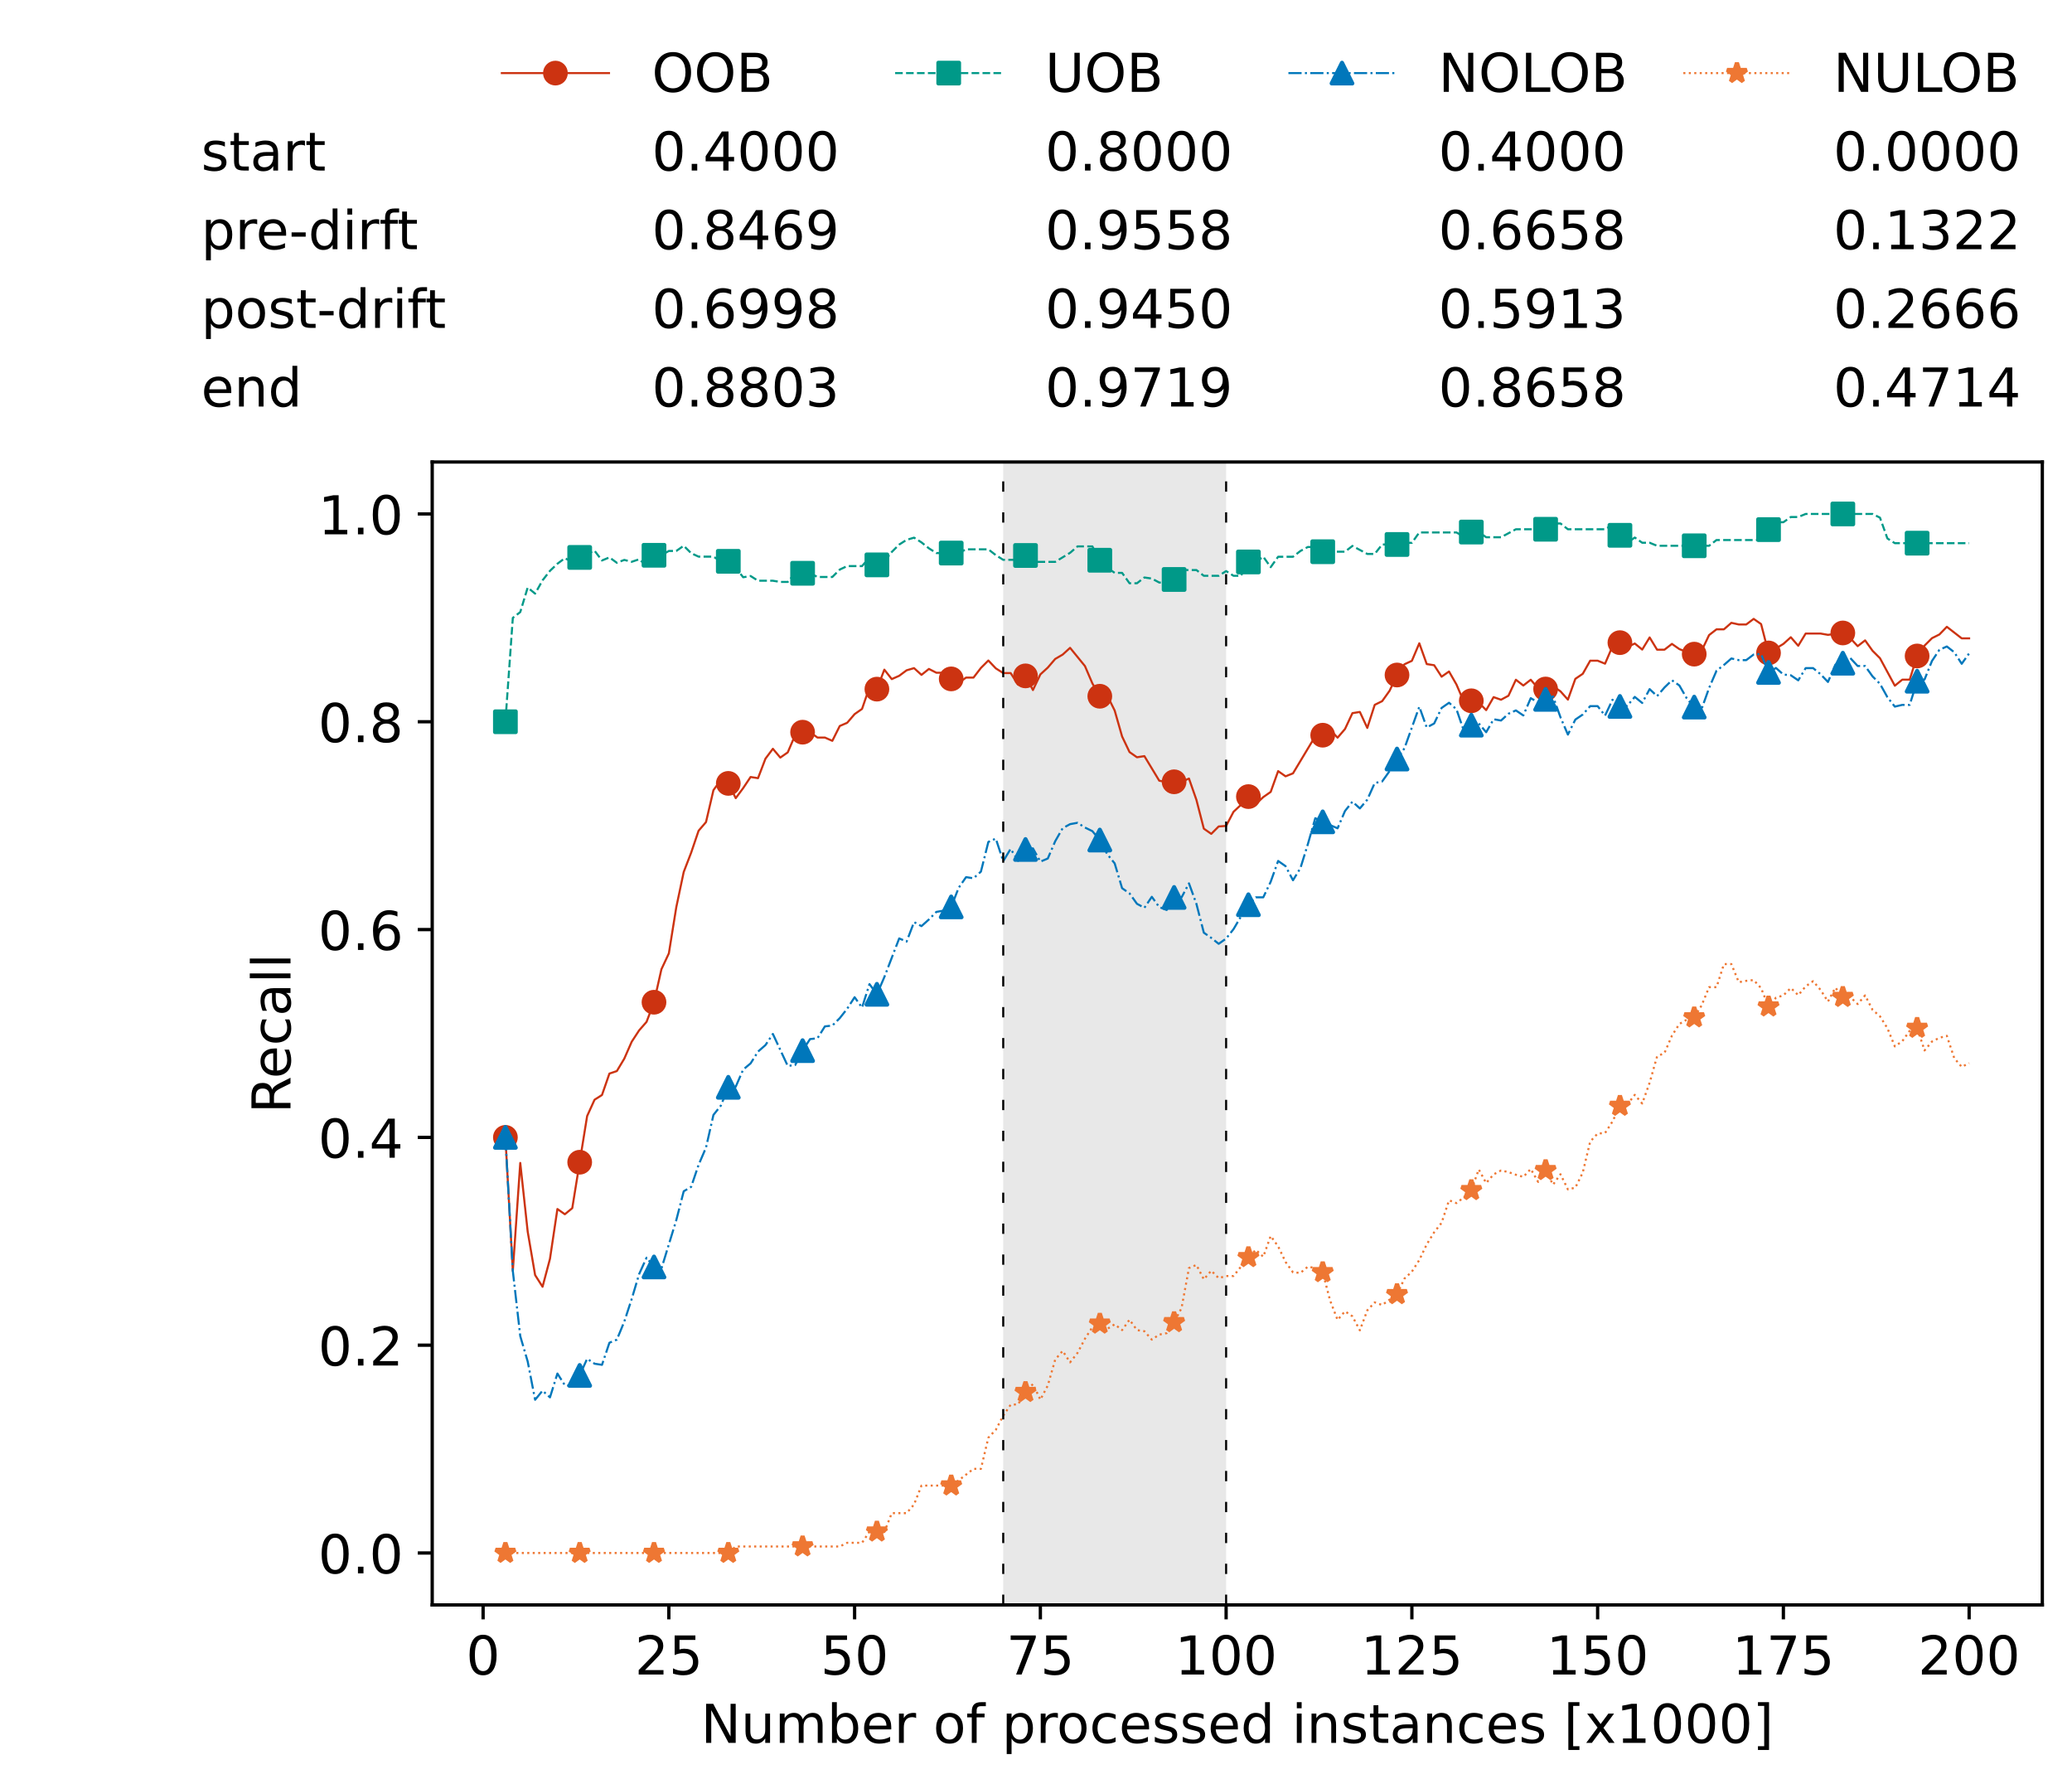 <?xml version="1.0" encoding="utf-8" standalone="no"?>
<!DOCTYPE svg PUBLIC "-//W3C//DTD SVG 1.1//EN"
  "http://www.w3.org/Graphics/SVG/1.1/DTD/svg11.dtd">
<!-- Created with matplotlib (https://matplotlib.org/) -->
<svg height="432.615pt" version="1.1" viewBox="0 0 502.65 432.615" width="502.65pt" xmlns="http://www.w3.org/2000/svg" xmlns:xlink="http://www.w3.org/1999/xlink">
 <defs>
  <style type="text/css">*{stroke-linecap:butt;stroke-linejoin:round;}</style>
 </defs>
 <g id="figure_1">
  <g id="patch_1">
   <path d="M 0 432.615 
L 502.65 432.615 
L 502.65 0 
L 0 0 
z
" style="fill:#ffffff;"/>
  </g>
  <g id="axes_1">
   <g id="patch_2">
    <path d="M 104.85 389.252 
L 495.45 389.252 
L 495.45 112.052 
L 104.85 112.052 
z
" style="fill:#ffffff;"/>
   </g>
   <g id="patch_3">
    <path clip-path="url(#pe44998845e)" d="M 297.446 389.252 
L 297.446 112.052 
L 243.372 112.052 
L 243.372 389.252 
z
" style="fill:#d3d3d3;opacity:0.5;"/>
   </g>
   <g id="matplotlib.axis_1">
    <g id="xtick_1">
     <g id="line2d_1">
      <defs>
       <path d="M 0 0 
L 0 3.5 
" id="mfd221cc9fa" style="stroke:#000000;stroke-width:0.8;"/>
      </defs>
      <g>
       <use style="stroke:#000000;stroke-width:0.8;" x="117.197" xlink:href="#mfd221cc9fa" y="389.252"/>
      </g>
     </g>
     <g id="text_1">
      <!-- 0 -->
      <g transform="translate(113.061 406.13)scale(0.13 -0.13)">
       <defs>
        <path d="M 31.781 66.406 
Q 24.172 66.406 20.328 58.906 
Q 16.5 51.422 16.5 36.375 
Q 16.5 21.391 20.328 13.891 
Q 24.172 6.391 31.781 6.391 
Q 39.453 6.391 43.281 13.891 
Q 47.125 21.391 47.125 36.375 
Q 47.125 51.422 43.281 58.906 
Q 39.453 66.406 31.781 66.406 
z
M 31.781 74.219 
Q 44.047 74.219 50.516 64.516 
Q 56.984 54.828 56.984 36.375 
Q 56.984 17.969 50.516 8.266 
Q 44.047 -1.422 31.781 -1.422 
Q 19.531 -1.422 13.062 8.266 
Q 6.594 17.969 6.594 36.375 
Q 6.594 54.828 13.062 64.516 
Q 19.531 74.219 31.781 74.219 
z
" id="DejaVuSans-48"/>
       </defs>
       <use xlink:href="#DejaVuSans-48"/>
      </g>
     </g>
    </g>
    <g id="xtick_2">
     <g id="line2d_2">
      <g>
       <use style="stroke:#000000;stroke-width:0.8;" x="162.259" xlink:href="#mfd221cc9fa" y="389.252"/>
      </g>
     </g>
     <g id="text_2">
      <!-- 25 -->
      <g transform="translate(153.988 406.13)scale(0.13 -0.13)">
       <defs>
        <path d="M 19.188 8.297 
L 53.609 8.297 
L 53.609 0 
L 7.328 0 
L 7.328 8.297 
Q 12.938 14.109 22.625 23.891 
Q 32.328 33.688 34.812 36.531 
Q 39.547 41.844 41.422 45.531 
Q 43.312 49.219 43.312 52.781 
Q 43.312 58.594 39.234 62.25 
Q 35.156 65.922 28.609 65.922 
Q 23.969 65.922 18.812 64.312 
Q 13.672 62.703 7.812 59.422 
L 7.812 69.391 
Q 13.766 71.781 18.938 73 
Q 24.125 74.219 28.422 74.219 
Q 39.75 74.219 46.484 68.547 
Q 53.219 62.891 53.219 53.422 
Q 53.219 48.922 51.531 44.891 
Q 49.859 40.875 45.406 35.406 
Q 44.188 33.984 37.641 27.219 
Q 31.109 20.453 19.188 8.297 
z
" id="DejaVuSans-50"/>
        <path d="M 10.797 72.906 
L 49.516 72.906 
L 49.516 64.594 
L 19.828 64.594 
L 19.828 46.734 
Q 21.969 47.469 24.109 47.828 
Q 26.266 48.188 28.422 48.188 
Q 40.625 48.188 47.75 41.5 
Q 54.891 34.812 54.891 23.391 
Q 54.891 11.625 47.562 5.094 
Q 40.234 -1.422 26.906 -1.422 
Q 22.312 -1.422 17.547 -0.641 
Q 12.797 0.141 7.719 1.703 
L 7.719 11.625 
Q 12.109 9.234 16.797 8.062 
Q 21.484 6.891 26.703 6.891 
Q 35.156 6.891 40.078 11.328 
Q 45.016 15.766 45.016 23.391 
Q 45.016 31 40.078 35.438 
Q 35.156 39.891 26.703 39.891 
Q 22.75 39.891 18.812 39.016 
Q 14.891 38.141 10.797 36.281 
z
" id="DejaVuSans-53"/>
       </defs>
       <use xlink:href="#DejaVuSans-50"/>
       <use x="63.623" xlink:href="#DejaVuSans-53"/>
      </g>
     </g>
    </g>
    <g id="xtick_3">
     <g id="line2d_3">
      <g>
       <use style="stroke:#000000;stroke-width:0.8;" x="207.322" xlink:href="#mfd221cc9fa" y="389.252"/>
      </g>
     </g>
     <g id="text_3">
      <!-- 50 -->
      <g transform="translate(199.05 406.13)scale(0.13 -0.13)">
       <use xlink:href="#DejaVuSans-53"/>
       <use x="63.623" xlink:href="#DejaVuSans-48"/>
      </g>
     </g>
    </g>
    <g id="xtick_4">
     <g id="line2d_4">
      <g>
       <use style="stroke:#000000;stroke-width:0.8;" x="252.384" xlink:href="#mfd221cc9fa" y="389.252"/>
      </g>
     </g>
     <g id="text_4">
      <!-- 75 -->
      <g transform="translate(244.113 406.13)scale(0.13 -0.13)">
       <defs>
        <path d="M 8.203 72.906 
L 55.078 72.906 
L 55.078 68.703 
L 28.609 0 
L 18.312 0 
L 43.219 64.594 
L 8.203 64.594 
z
" id="DejaVuSans-55"/>
       </defs>
       <use xlink:href="#DejaVuSans-55"/>
       <use x="63.623" xlink:href="#DejaVuSans-53"/>
      </g>
     </g>
    </g>
    <g id="xtick_5">
     <g id="line2d_5">
      <g>
       <use style="stroke:#000000;stroke-width:0.8;" x="297.446" xlink:href="#mfd221cc9fa" y="389.252"/>
      </g>
     </g>
     <g id="text_5">
      <!-- 100 -->
      <g transform="translate(285.039 406.13)scale(0.13 -0.13)">
       <defs>
        <path d="M 12.406 8.297 
L 28.516 8.297 
L 28.516 63.922 
L 10.984 60.406 
L 10.984 69.391 
L 28.422 72.906 
L 38.281 72.906 
L 38.281 8.297 
L 54.391 8.297 
L 54.391 0 
L 12.406 0 
z
" id="DejaVuSans-49"/>
       </defs>
       <use xlink:href="#DejaVuSans-49"/>
       <use x="63.623" xlink:href="#DejaVuSans-48"/>
       <use x="127.246" xlink:href="#DejaVuSans-48"/>
      </g>
     </g>
    </g>
    <g id="xtick_6">
     <g id="line2d_6">
      <g>
       <use style="stroke:#000000;stroke-width:0.8;" x="342.509" xlink:href="#mfd221cc9fa" y="389.252"/>
      </g>
     </g>
     <g id="text_6">
      <!-- 125 -->
      <g transform="translate(330.102 406.13)scale(0.13 -0.13)">
       <use xlink:href="#DejaVuSans-49"/>
       <use x="63.623" xlink:href="#DejaVuSans-50"/>
       <use x="127.246" xlink:href="#DejaVuSans-53"/>
      </g>
     </g>
    </g>
    <g id="xtick_7">
     <g id="line2d_7">
      <g>
       <use style="stroke:#000000;stroke-width:0.8;" x="387.571" xlink:href="#mfd221cc9fa" y="389.252"/>
      </g>
     </g>
     <g id="text_7">
      <!-- 150 -->
      <g transform="translate(375.164 406.13)scale(0.13 -0.13)">
       <use xlink:href="#DejaVuSans-49"/>
       <use x="63.623" xlink:href="#DejaVuSans-53"/>
       <use x="127.246" xlink:href="#DejaVuSans-48"/>
      </g>
     </g>
    </g>
    <g id="xtick_8">
     <g id="line2d_8">
      <g>
       <use style="stroke:#000000;stroke-width:0.8;" x="432.633" xlink:href="#mfd221cc9fa" y="389.252"/>
      </g>
     </g>
     <g id="text_8">
      <!-- 175 -->
      <g transform="translate(420.226 406.13)scale(0.13 -0.13)">
       <use xlink:href="#DejaVuSans-49"/>
       <use x="63.623" xlink:href="#DejaVuSans-55"/>
       <use x="127.246" xlink:href="#DejaVuSans-53"/>
      </g>
     </g>
    </g>
    <g id="xtick_9">
     <g id="line2d_9">
      <g>
       <use style="stroke:#000000;stroke-width:0.8;" x="477.695" xlink:href="#mfd221cc9fa" y="389.252"/>
      </g>
     </g>
     <g id="text_9">
      <!-- 200 -->
      <g transform="translate(465.289 406.13)scale(0.13 -0.13)">
       <use xlink:href="#DejaVuSans-50"/>
       <use x="63.623" xlink:href="#DejaVuSans-48"/>
       <use x="127.246" xlink:href="#DejaVuSans-48"/>
      </g>
     </g>
    </g>
    <g id="text_10">
     <!-- Number of processed instances [x1000] -->
     <g transform="translate(170.025 422.711)scale(0.13 -0.13)">
      <defs>
       <path d="M 9.812 72.906 
L 23.094 72.906 
L 55.422 11.922 
L 55.422 72.906 
L 64.984 72.906 
L 64.984 0 
L 51.703 0 
L 19.391 60.984 
L 19.391 0 
L 9.812 0 
z
" id="DejaVuSans-78"/>
       <path d="M 8.5 21.578 
L 8.5 54.688 
L 17.484 54.688 
L 17.484 21.922 
Q 17.484 14.156 20.5 10.266 
Q 23.531 6.391 29.594 6.391 
Q 36.859 6.391 41.078 11.031 
Q 45.312 15.672 45.312 23.688 
L 45.312 54.688 
L 54.297 54.688 
L 54.297 0 
L 45.312 0 
L 45.312 8.406 
Q 42.047 3.422 37.719 1 
Q 33.406 -1.422 27.688 -1.422 
Q 18.266 -1.422 13.375 4.438 
Q 8.5 10.297 8.5 21.578 
z
M 31.109 56 
z
" id="DejaVuSans-117"/>
       <path d="M 52 44.188 
Q 55.375 50.25 60.062 53.125 
Q 64.75 56 71.094 56 
Q 79.641 56 84.281 50.016 
Q 88.922 44.047 88.922 33.016 
L 88.922 0 
L 79.891 0 
L 79.891 32.719 
Q 79.891 40.578 77.094 44.375 
Q 74.312 48.188 68.609 48.188 
Q 61.625 48.188 57.562 43.547 
Q 53.516 38.922 53.516 30.906 
L 53.516 0 
L 44.484 0 
L 44.484 32.719 
Q 44.484 40.625 41.703 44.406 
Q 38.922 48.188 33.109 48.188 
Q 26.219 48.188 22.156 43.531 
Q 18.109 38.875 18.109 30.906 
L 18.109 0 
L 9.078 0 
L 9.078 54.688 
L 18.109 54.688 
L 18.109 46.188 
Q 21.188 51.219 25.484 53.609 
Q 29.781 56 35.688 56 
Q 41.656 56 45.828 52.969 
Q 50 49.953 52 44.188 
z
" id="DejaVuSans-109"/>
       <path d="M 48.688 27.297 
Q 48.688 37.203 44.609 42.844 
Q 40.531 48.484 33.406 48.484 
Q 26.266 48.484 22.188 42.844 
Q 18.109 37.203 18.109 27.297 
Q 18.109 17.391 22.188 11.75 
Q 26.266 6.109 33.406 6.109 
Q 40.531 6.109 44.609 11.75 
Q 48.688 17.391 48.688 27.297 
z
M 18.109 46.391 
Q 20.953 51.266 25.266 53.625 
Q 29.594 56 35.594 56 
Q 45.562 56 51.781 48.094 
Q 58.016 40.188 58.016 27.297 
Q 58.016 14.406 51.781 6.484 
Q 45.562 -1.422 35.594 -1.422 
Q 29.594 -1.422 25.266 0.953 
Q 20.953 3.328 18.109 8.203 
L 18.109 0 
L 9.078 0 
L 9.078 75.984 
L 18.109 75.984 
z
" id="DejaVuSans-98"/>
       <path d="M 56.203 29.594 
L 56.203 25.203 
L 14.891 25.203 
Q 15.484 15.922 20.484 11.062 
Q 25.484 6.203 34.422 6.203 
Q 39.594 6.203 44.453 7.469 
Q 49.312 8.734 54.109 11.281 
L 54.109 2.781 
Q 49.266 0.734 44.188 -0.344 
Q 39.109 -1.422 33.891 -1.422 
Q 20.797 -1.422 13.156 6.188 
Q 5.516 13.812 5.516 26.812 
Q 5.516 40.234 12.766 48.109 
Q 20.016 56 32.328 56 
Q 43.359 56 49.781 48.891 
Q 56.203 41.797 56.203 29.594 
z
M 47.219 32.234 
Q 47.125 39.594 43.094 43.984 
Q 39.062 48.391 32.422 48.391 
Q 24.906 48.391 20.391 44.141 
Q 15.875 39.891 15.188 32.172 
z
" id="DejaVuSans-101"/>
       <path d="M 41.109 46.297 
Q 39.594 47.172 37.812 47.578 
Q 36.031 48 33.891 48 
Q 26.266 48 22.188 43.047 
Q 18.109 38.094 18.109 28.812 
L 18.109 0 
L 9.078 0 
L 9.078 54.688 
L 18.109 54.688 
L 18.109 46.188 
Q 20.953 51.172 25.484 53.578 
Q 30.031 56 36.531 56 
Q 37.453 56 38.578 55.875 
Q 39.703 55.766 41.062 55.516 
z
" id="DejaVuSans-114"/>
       <path id="DejaVuSans-32"/>
       <path d="M 30.609 48.391 
Q 23.391 48.391 19.188 42.75 
Q 14.984 37.109 14.984 27.297 
Q 14.984 17.484 19.156 11.844 
Q 23.344 6.203 30.609 6.203 
Q 37.797 6.203 41.984 11.859 
Q 46.188 17.531 46.188 27.297 
Q 46.188 37.016 41.984 42.703 
Q 37.797 48.391 30.609 48.391 
z
M 30.609 56 
Q 42.328 56 49.016 48.375 
Q 55.719 40.766 55.719 27.297 
Q 55.719 13.875 49.016 6.219 
Q 42.328 -1.422 30.609 -1.422 
Q 18.844 -1.422 12.172 6.219 
Q 5.516 13.875 5.516 27.297 
Q 5.516 40.766 12.172 48.375 
Q 18.844 56 30.609 56 
z
" id="DejaVuSans-111"/>
       <path d="M 37.109 75.984 
L 37.109 68.5 
L 28.516 68.5 
Q 23.688 68.5 21.797 66.547 
Q 19.922 64.594 19.922 59.516 
L 19.922 54.688 
L 34.719 54.688 
L 34.719 47.703 
L 19.922 47.703 
L 19.922 0 
L 10.891 0 
L 10.891 47.703 
L 2.297 47.703 
L 2.297 54.688 
L 10.891 54.688 
L 10.891 58.5 
Q 10.891 67.625 15.141 71.797 
Q 19.391 75.984 28.609 75.984 
z
" id="DejaVuSans-102"/>
       <path d="M 18.109 8.203 
L 18.109 -20.797 
L 9.078 -20.797 
L 9.078 54.688 
L 18.109 54.688 
L 18.109 46.391 
Q 20.953 51.266 25.266 53.625 
Q 29.594 56 35.594 56 
Q 45.562 56 51.781 48.094 
Q 58.016 40.188 58.016 27.297 
Q 58.016 14.406 51.781 6.484 
Q 45.562 -1.422 35.594 -1.422 
Q 29.594 -1.422 25.266 0.953 
Q 20.953 3.328 18.109 8.203 
z
M 48.688 27.297 
Q 48.688 37.203 44.609 42.844 
Q 40.531 48.484 33.406 48.484 
Q 26.266 48.484 22.188 42.844 
Q 18.109 37.203 18.109 27.297 
Q 18.109 17.391 22.188 11.75 
Q 26.266 6.109 33.406 6.109 
Q 40.531 6.109 44.609 11.75 
Q 48.688 17.391 48.688 27.297 
z
" id="DejaVuSans-112"/>
       <path d="M 48.781 52.594 
L 48.781 44.188 
Q 44.969 46.297 41.141 47.344 
Q 37.312 48.391 33.406 48.391 
Q 24.656 48.391 19.812 42.844 
Q 14.984 37.312 14.984 27.297 
Q 14.984 17.281 19.812 11.734 
Q 24.656 6.203 33.406 6.203 
Q 37.312 6.203 41.141 7.25 
Q 44.969 8.297 48.781 10.406 
L 48.781 2.094 
Q 45.016 0.344 40.984 -0.531 
Q 36.969 -1.422 32.422 -1.422 
Q 20.062 -1.422 12.781 6.344 
Q 5.516 14.109 5.516 27.297 
Q 5.516 40.672 12.859 48.328 
Q 20.219 56 33.016 56 
Q 37.156 56 41.109 55.141 
Q 45.062 54.297 48.781 52.594 
z
" id="DejaVuSans-99"/>
       <path d="M 44.281 53.078 
L 44.281 44.578 
Q 40.484 46.531 36.375 47.5 
Q 32.281 48.484 27.875 48.484 
Q 21.188 48.484 17.844 46.438 
Q 14.5 44.391 14.5 40.281 
Q 14.5 37.156 16.891 35.375 
Q 19.281 33.594 26.516 31.984 
L 29.594 31.297 
Q 39.156 29.25 43.188 25.516 
Q 47.219 21.781 47.219 15.094 
Q 47.219 7.469 41.188 3.016 
Q 35.156 -1.422 24.609 -1.422 
Q 20.219 -1.422 15.453 -0.562 
Q 10.688 0.297 5.422 2 
L 5.422 11.281 
Q 10.406 8.688 15.234 7.391 
Q 20.062 6.109 24.812 6.109 
Q 31.156 6.109 34.562 8.281 
Q 37.984 10.453 37.984 14.406 
Q 37.984 18.062 35.516 20.016 
Q 33.062 21.969 24.703 23.781 
L 21.578 24.516 
Q 13.234 26.266 9.516 29.906 
Q 5.812 33.547 5.812 39.891 
Q 5.812 47.609 11.281 51.797 
Q 16.75 56 26.812 56 
Q 31.781 56 36.172 55.266 
Q 40.578 54.547 44.281 53.078 
z
" id="DejaVuSans-115"/>
       <path d="M 45.406 46.391 
L 45.406 75.984 
L 54.391 75.984 
L 54.391 0 
L 45.406 0 
L 45.406 8.203 
Q 42.578 3.328 38.25 0.953 
Q 33.938 -1.422 27.875 -1.422 
Q 17.969 -1.422 11.734 6.484 
Q 5.516 14.406 5.516 27.297 
Q 5.516 40.188 11.734 48.094 
Q 17.969 56 27.875 56 
Q 33.938 56 38.25 53.625 
Q 42.578 51.266 45.406 46.391 
z
M 14.797 27.297 
Q 14.797 17.391 18.875 11.75 
Q 22.953 6.109 30.078 6.109 
Q 37.203 6.109 41.297 11.75 
Q 45.406 17.391 45.406 27.297 
Q 45.406 37.203 41.297 42.844 
Q 37.203 48.484 30.078 48.484 
Q 22.953 48.484 18.875 42.844 
Q 14.797 37.203 14.797 27.297 
z
" id="DejaVuSans-100"/>
       <path d="M 9.422 54.688 
L 18.406 54.688 
L 18.406 0 
L 9.422 0 
z
M 9.422 75.984 
L 18.406 75.984 
L 18.406 64.594 
L 9.422 64.594 
z
" id="DejaVuSans-105"/>
       <path d="M 54.891 33.016 
L 54.891 0 
L 45.906 0 
L 45.906 32.719 
Q 45.906 40.484 42.875 44.328 
Q 39.844 48.188 33.797 48.188 
Q 26.516 48.188 22.312 43.547 
Q 18.109 38.922 18.109 30.906 
L 18.109 0 
L 9.078 0 
L 9.078 54.688 
L 18.109 54.688 
L 18.109 46.188 
Q 21.344 51.125 25.703 53.562 
Q 30.078 56 35.797 56 
Q 45.219 56 50.047 50.172 
Q 54.891 44.344 54.891 33.016 
z
" id="DejaVuSans-110"/>
       <path d="M 18.312 70.219 
L 18.312 54.688 
L 36.812 54.688 
L 36.812 47.703 
L 18.312 47.703 
L 18.312 18.016 
Q 18.312 11.328 20.141 9.422 
Q 21.969 7.516 27.594 7.516 
L 36.812 7.516 
L 36.812 0 
L 27.594 0 
Q 17.188 0 13.234 3.875 
Q 9.281 7.766 9.281 18.016 
L 9.281 47.703 
L 2.688 47.703 
L 2.688 54.688 
L 9.281 54.688 
L 9.281 70.219 
z
" id="DejaVuSans-116"/>
       <path d="M 34.281 27.484 
Q 23.391 27.484 19.188 25 
Q 14.984 22.516 14.984 16.5 
Q 14.984 11.719 18.141 8.906 
Q 21.297 6.109 26.703 6.109 
Q 34.188 6.109 38.703 11.406 
Q 43.219 16.703 43.219 25.484 
L 43.219 27.484 
z
M 52.203 31.203 
L 52.203 0 
L 43.219 0 
L 43.219 8.297 
Q 40.141 3.328 35.547 0.953 
Q 30.953 -1.422 24.312 -1.422 
Q 15.922 -1.422 10.953 3.297 
Q 6 8.016 6 15.922 
Q 6 25.141 12.172 29.828 
Q 18.359 34.516 30.609 34.516 
L 43.219 34.516 
L 43.219 35.406 
Q 43.219 41.609 39.141 45 
Q 35.062 48.391 27.688 48.391 
Q 23 48.391 18.547 47.266 
Q 14.109 46.141 10.016 43.891 
L 10.016 52.203 
Q 14.938 54.109 19.578 55.047 
Q 24.219 56 28.609 56 
Q 40.484 56 46.344 49.844 
Q 52.203 43.703 52.203 31.203 
z
" id="DejaVuSans-97"/>
       <path d="M 8.594 75.984 
L 29.297 75.984 
L 29.297 69 
L 17.578 69 
L 17.578 -6.203 
L 29.297 -6.203 
L 29.297 -13.188 
L 8.594 -13.188 
z
" id="DejaVuSans-91"/>
       <path d="M 54.891 54.688 
L 35.109 28.078 
L 55.906 0 
L 45.312 0 
L 29.391 21.484 
L 13.484 0 
L 2.875 0 
L 24.125 28.609 
L 4.688 54.688 
L 15.281 54.688 
L 29.781 35.203 
L 44.281 54.688 
z
" id="DejaVuSans-120"/>
       <path d="M 30.422 75.984 
L 30.422 -13.188 
L 9.719 -13.188 
L 9.719 -6.203 
L 21.391 -6.203 
L 21.391 69 
L 9.719 69 
L 9.719 75.984 
z
" id="DejaVuSans-93"/>
      </defs>
      <use xlink:href="#DejaVuSans-78"/>
      <use x="74.805" xlink:href="#DejaVuSans-117"/>
      <use x="138.184" xlink:href="#DejaVuSans-109"/>
      <use x="235.596" xlink:href="#DejaVuSans-98"/>
      <use x="299.072" xlink:href="#DejaVuSans-101"/>
      <use x="360.596" xlink:href="#DejaVuSans-114"/>
      <use x="401.709" xlink:href="#DejaVuSans-32"/>
      <use x="433.496" xlink:href="#DejaVuSans-111"/>
      <use x="494.678" xlink:href="#DejaVuSans-102"/>
      <use x="529.883" xlink:href="#DejaVuSans-32"/>
      <use x="561.67" xlink:href="#DejaVuSans-112"/>
      <use x="625.146" xlink:href="#DejaVuSans-114"/>
      <use x="664.01" xlink:href="#DejaVuSans-111"/>
      <use x="725.191" xlink:href="#DejaVuSans-99"/>
      <use x="780.172" xlink:href="#DejaVuSans-101"/>
      <use x="841.695" xlink:href="#DejaVuSans-115"/>
      <use x="893.795" xlink:href="#DejaVuSans-115"/>
      <use x="945.895" xlink:href="#DejaVuSans-101"/>
      <use x="1007.418" xlink:href="#DejaVuSans-100"/>
      <use x="1070.895" xlink:href="#DejaVuSans-32"/>
      <use x="1102.682" xlink:href="#DejaVuSans-105"/>
      <use x="1130.465" xlink:href="#DejaVuSans-110"/>
      <use x="1193.844" xlink:href="#DejaVuSans-115"/>
      <use x="1245.943" xlink:href="#DejaVuSans-116"/>
      <use x="1285.152" xlink:href="#DejaVuSans-97"/>
      <use x="1346.432" xlink:href="#DejaVuSans-110"/>
      <use x="1409.811" xlink:href="#DejaVuSans-99"/>
      <use x="1464.791" xlink:href="#DejaVuSans-101"/>
      <use x="1526.314" xlink:href="#DejaVuSans-115"/>
      <use x="1578.414" xlink:href="#DejaVuSans-32"/>
      <use x="1610.201" xlink:href="#DejaVuSans-91"/>
      <use x="1649.215" xlink:href="#DejaVuSans-120"/>
      <use x="1708.395" xlink:href="#DejaVuSans-49"/>
      <use x="1772.018" xlink:href="#DejaVuSans-48"/>
      <use x="1835.641" xlink:href="#DejaVuSans-48"/>
      <use x="1899.264" xlink:href="#DejaVuSans-48"/>
      <use x="1962.887" xlink:href="#DejaVuSans-93"/>
     </g>
    </g>
   </g>
   <g id="matplotlib.axis_2">
    <g id="ytick_1">
     <g id="line2d_10">
      <defs>
       <path d="M 0 0 
L -3.5 0 
" id="mdd713e4820" style="stroke:#000000;stroke-width:0.8;"/>
      </defs>
      <g>
       <use style="stroke:#000000;stroke-width:0.8;" x="104.85" xlink:href="#mdd713e4820" y="376.652"/>
      </g>
     </g>
     <g id="text_11">
      <!-- 0.0 -->
      <g transform="translate(77.176 381.591)scale(0.13 -0.13)">
       <defs>
        <path d="M 10.688 12.406 
L 21 12.406 
L 21 0 
L 10.688 0 
z
" id="DejaVuSans-46"/>
       </defs>
       <use xlink:href="#DejaVuSans-48"/>
       <use x="63.623" xlink:href="#DejaVuSans-46"/>
       <use x="95.41" xlink:href="#DejaVuSans-48"/>
      </g>
     </g>
    </g>
    <g id="ytick_2">
     <g id="line2d_11">
      <g>
       <use style="stroke:#000000;stroke-width:0.8;" x="104.85" xlink:href="#mdd713e4820" y="326.252"/>
      </g>
     </g>
     <g id="text_12">
      <!-- 0.2 -->
      <g transform="translate(77.176 331.191)scale(0.13 -0.13)">
       <use xlink:href="#DejaVuSans-48"/>
       <use x="63.623" xlink:href="#DejaVuSans-46"/>
       <use x="95.41" xlink:href="#DejaVuSans-50"/>
      </g>
     </g>
    </g>
    <g id="ytick_3">
     <g id="line2d_12">
      <g>
       <use style="stroke:#000000;stroke-width:0.8;" x="104.85" xlink:href="#mdd713e4820" y="275.852"/>
      </g>
     </g>
     <g id="text_13">
      <!-- 0.4 -->
      <g transform="translate(77.176 280.791)scale(0.13 -0.13)">
       <defs>
        <path d="M 37.797 64.312 
L 12.891 25.391 
L 37.797 25.391 
z
M 35.203 72.906 
L 47.609 72.906 
L 47.609 25.391 
L 58.016 25.391 
L 58.016 17.188 
L 47.609 17.188 
L 47.609 0 
L 37.797 0 
L 37.797 17.188 
L 4.891 17.188 
L 4.891 26.703 
z
" id="DejaVuSans-52"/>
       </defs>
       <use xlink:href="#DejaVuSans-48"/>
       <use x="63.623" xlink:href="#DejaVuSans-46"/>
       <use x="95.41" xlink:href="#DejaVuSans-52"/>
      </g>
     </g>
    </g>
    <g id="ytick_4">
     <g id="line2d_13">
      <g>
       <use style="stroke:#000000;stroke-width:0.8;" x="104.85" xlink:href="#mdd713e4820" y="225.452"/>
      </g>
     </g>
     <g id="text_14">
      <!-- 0.6 -->
      <g transform="translate(77.176 230.391)scale(0.13 -0.13)">
       <defs>
        <path d="M 33.016 40.375 
Q 26.375 40.375 22.484 35.828 
Q 18.609 31.297 18.609 23.391 
Q 18.609 15.531 22.484 10.953 
Q 26.375 6.391 33.016 6.391 
Q 39.656 6.391 43.531 10.953 
Q 47.406 15.531 47.406 23.391 
Q 47.406 31.297 43.531 35.828 
Q 39.656 40.375 33.016 40.375 
z
M 52.594 71.297 
L 52.594 62.312 
Q 48.875 64.062 45.094 64.984 
Q 41.312 65.922 37.594 65.922 
Q 27.828 65.922 22.672 59.328 
Q 17.531 52.734 16.797 39.406 
Q 19.672 43.656 24.016 45.922 
Q 28.375 48.188 33.594 48.188 
Q 44.578 48.188 50.953 41.516 
Q 57.328 34.859 57.328 23.391 
Q 57.328 12.156 50.688 5.359 
Q 44.047 -1.422 33.016 -1.422 
Q 20.359 -1.422 13.672 8.266 
Q 6.984 17.969 6.984 36.375 
Q 6.984 53.656 15.188 63.938 
Q 23.391 74.219 37.203 74.219 
Q 40.922 74.219 44.703 73.484 
Q 48.484 72.75 52.594 71.297 
z
" id="DejaVuSans-54"/>
       </defs>
       <use xlink:href="#DejaVuSans-48"/>
       <use x="63.623" xlink:href="#DejaVuSans-46"/>
       <use x="95.41" xlink:href="#DejaVuSans-54"/>
      </g>
     </g>
    </g>
    <g id="ytick_5">
     <g id="line2d_14">
      <g>
       <use style="stroke:#000000;stroke-width:0.8;" x="104.85" xlink:href="#mdd713e4820" y="175.052"/>
      </g>
     </g>
     <g id="text_15">
      <!-- 0.8 -->
      <g transform="translate(77.176 179.991)scale(0.13 -0.13)">
       <defs>
        <path d="M 31.781 34.625 
Q 24.75 34.625 20.719 30.859 
Q 16.703 27.094 16.703 20.516 
Q 16.703 13.922 20.719 10.156 
Q 24.75 6.391 31.781 6.391 
Q 38.812 6.391 42.859 10.172 
Q 46.922 13.969 46.922 20.516 
Q 46.922 27.094 42.891 30.859 
Q 38.875 34.625 31.781 34.625 
z
M 21.922 38.812 
Q 15.578 40.375 12.031 44.719 
Q 8.5 49.078 8.5 55.328 
Q 8.5 64.062 14.719 69.141 
Q 20.953 74.219 31.781 74.219 
Q 42.672 74.219 48.875 69.141 
Q 55.078 64.062 55.078 55.328 
Q 55.078 49.078 51.531 44.719 
Q 48 40.375 41.703 38.812 
Q 48.828 37.156 52.797 32.312 
Q 56.781 27.484 56.781 20.516 
Q 56.781 9.906 50.312 4.234 
Q 43.844 -1.422 31.781 -1.422 
Q 19.734 -1.422 13.25 4.234 
Q 6.781 9.906 6.781 20.516 
Q 6.781 27.484 10.781 32.312 
Q 14.797 37.156 21.922 38.812 
z
M 18.312 54.391 
Q 18.312 48.734 21.844 45.562 
Q 25.391 42.391 31.781 42.391 
Q 38.141 42.391 41.719 45.562 
Q 45.312 48.734 45.312 54.391 
Q 45.312 60.062 41.719 63.234 
Q 38.141 66.406 31.781 66.406 
Q 25.391 66.406 21.844 63.234 
Q 18.312 60.062 18.312 54.391 
z
" id="DejaVuSans-56"/>
       </defs>
       <use xlink:href="#DejaVuSans-48"/>
       <use x="63.623" xlink:href="#DejaVuSans-46"/>
       <use x="95.41" xlink:href="#DejaVuSans-56"/>
      </g>
     </g>
    </g>
    <g id="ytick_6">
     <g id="line2d_15">
      <g>
       <use style="stroke:#000000;stroke-width:0.8;" x="104.85" xlink:href="#mdd713e4820" y="124.652"/>
      </g>
     </g>
     <g id="text_16">
      <!-- 1.0 -->
      <g transform="translate(77.176 129.591)scale(0.13 -0.13)">
       <use xlink:href="#DejaVuSans-49"/>
       <use x="63.623" xlink:href="#DejaVuSans-46"/>
       <use x="95.41" xlink:href="#DejaVuSans-48"/>
      </g>
     </g>
    </g>
    <g id="text_17">
     <!-- Recall -->
     <g transform="translate(70.472 270.044)rotate(-90)scale(0.13 -0.13)">
      <defs>
       <path d="M 44.391 34.188 
Q 47.562 33.109 50.562 29.594 
Q 53.562 26.078 56.594 19.922 
L 66.609 0 
L 56 0 
L 46.688 18.703 
Q 43.062 26.031 39.672 28.422 
Q 36.281 30.812 30.422 30.812 
L 19.672 30.812 
L 19.672 0 
L 9.812 0 
L 9.812 72.906 
L 32.078 72.906 
Q 44.578 72.906 50.734 67.672 
Q 56.891 62.453 56.891 51.906 
Q 56.891 45.016 53.688 40.469 
Q 50.484 35.938 44.391 34.188 
z
M 19.672 64.797 
L 19.672 38.922 
L 32.078 38.922 
Q 39.203 38.922 42.844 42.219 
Q 46.484 45.516 46.484 51.906 
Q 46.484 58.297 42.844 61.547 
Q 39.203 64.797 32.078 64.797 
z
" id="DejaVuSans-82"/>
       <path d="M 9.422 75.984 
L 18.406 75.984 
L 18.406 0 
L 9.422 0 
z
" id="DejaVuSans-108"/>
      </defs>
      <use xlink:href="#DejaVuSans-82"/>
      <use x="64.982" xlink:href="#DejaVuSans-101"/>
      <use x="126.506" xlink:href="#DejaVuSans-99"/>
      <use x="181.486" xlink:href="#DejaVuSans-97"/>
      <use x="242.766" xlink:href="#DejaVuSans-108"/>
      <use x="270.549" xlink:href="#DejaVuSans-108"/>
     </g>
    </g>
   </g>
   <g id="line2d_16"/>
   <g id="line2d_17"/>
   <g id="line2d_18"/>
   <g id="line2d_19"/>
   <g id="line2d_20"/>
   <g id="line2d_21">
    <path clip-path="url(#pe44998845e)" d="M 122.605 275.852 
L 124.407 308.252 
L 126.21 282.052 
L 128.012 298.702 
L 129.815 309.252 
L 131.617 312.085 
L 133.419 305.309 
L 135.222 293.227 
L 137.024 294.496 
L 138.827 293.02 
L 142.432 270.685 
L 144.234 266.721 
L 146.037 265.574 
L 147.839 260.379 
L 149.642 259.771 
L 151.444 256.764 
L 153.247 252.655 
L 155.049 249.897 
L 156.852 247.835 
L 158.654 243.075 
L 160.457 235.075 
L 162.259 231.225 
L 164.062 220.025 
L 165.864 211.485 
L 167.667 206.805 
L 169.469 201.485 
L 171.272 199.385 
L 173.074 191.645 
L 174.877 189.141 
L 176.679 190 
L 178.482 193.58 
L 180.284 191.145 
L 182.087 188.445 
L 183.889 188.732 
L 185.692 184.007 
L 187.494 181.607 
L 189.297 183.739 
L 191.099 182.479 
L 192.902 178.279 
L 194.704 177.579 
L 196.507 177.579 
L 198.309 178.879 
L 200.112 178.879 
L 201.914 179.679 
L 203.717 176.079 
L 205.519 175.299 
L 207.322 173.199 
L 209.124 171.939 
L 210.927 166.689 
L 212.729 167.139 
L 214.532 162.414 
L 216.334 164.705 
L 218.137 163.905 
L 219.939 162.569 
L 221.742 162.044 
L 223.544 163.68 
L 225.347 162.24 
L 227.149 163.156 
L 228.952 163.156 
L 230.754 164.656 
L 232.557 165.636 
L 234.359 164.336 
L 236.162 164.336 
L 237.964 161.996 
L 239.767 160.196 
L 241.569 162.096 
L 243.372 163.242 
L 245.174 163.242 
L 246.976 166.042 
L 248.779 163.924 
L 250.581 167.361 
L 252.384 163.566 
L 254.186 161.912 
L 255.989 159.812 
L 257.791 158.762 
L 259.594 157.125 
L 263.199 161.543 
L 265.001 165.743 
L 266.804 168.863 
L 268.606 168.683 
L 270.409 172.323 
L 272.211 178.623 
L 274.014 182.403 
L 275.816 183.663 
L 277.619 183.383 
L 281.224 189.346 
L 283.026 189.696 
L 286.631 189.613 
L 288.434 188.826 
L 290.236 193.98 
L 292.039 200.98 
L 293.841 202.24 
L 295.644 200.44 
L 297.446 200.313 
L 299.249 196.877 
L 301.051 195.197 
L 302.854 193.202 
L 304.656 195.002 
L 306.459 193.322 
L 308.261 192.062 
L 310.064 187.022 
L 311.866 188.282 
L 313.669 187.562 
L 319.076 178.564 
L 320.879 178.31 
L 322.681 176.973 
L 324.484 178.912 
L 326.286 176.812 
L 328.089 172.962 
L 329.891 172.671 
L 331.694 176.548 
L 333.496 170.948 
L 335.299 170.057 
L 337.101 167.537 
L 338.904 163.712 
L 340.706 161.112 
L 342.509 160.272 
L 344.311 156.019 
L 346.114 161.059 
L 347.916 161.339 
L 349.719 164.121 
L 351.521 162.861 
L 353.324 166.011 
L 355.126 170.211 
L 356.928 169.966 
L 358.731 170.386 
L 360.533 172.227 
L 362.336 169.077 
L 364.138 169.707 
L 365.941 168.738 
L 367.743 164.861 
L 369.546 166.261 
L 371.348 164.861 
L 373.151 166.961 
L 374.953 167.111 
L 376.756 166.411 
L 378.558 167.671 
L 380.361 169.684 
L 382.163 164.644 
L 383.966 163.419 
L 385.768 160.237 
L 387.571 160.237 
L 389.373 160.964 
L 391.176 156.764 
L 392.978 155.864 
L 394.781 156.944 
L 396.583 156.071 
L 398.386 157.541 
L 400.188 154.601 
L 401.991 157.566 
L 403.793 157.566 
L 405.596 156.166 
L 407.398 157.426 
L 409.201 158.126 
L 411.003 158.651 
L 412.806 157.811 
L 414.608 154.031 
L 416.411 152.631 
L 418.213 152.631 
L 420.016 151.056 
L 421.818 151.456 
L 423.621 151.456 
L 425.423 150.099 
L 427.226 151.359 
L 429.028 158.359 
L 432.633 156.172 
L 434.436 154.552 
L 436.238 156.619 
L 438.041 153.655 
L 441.646 153.655 
L 443.448 153.97 
L 447.053 153.515 
L 448.856 154.775 
L 450.658 156.713 
L 452.461 155.313 
L 454.263 157.833 
L 456.066 159.633 
L 459.671 166.309 
L 461.473 164.839 
L 463.276 164.839 
L 465.078 159.099 
L 466.881 156.579 
L 468.683 154.779 
L 470.485 153.879 
L 472.288 152.022 
L 475.893 154.822 
L 477.695 154.822 
L 477.695 154.822 
" style="fill:none;stroke:#cc3311;stroke-linecap:square;stroke-width:0.5;"/>
    <defs>
     <path d="M 0 2.5 
C 0.663 2.5 1.299 2.237 1.768 1.768 
C 2.237 1.299 2.5 0.663 2.5 0 
C 2.5 -0.663 2.237 -1.299 1.768 -1.768 
C 1.299 -2.237 0.663 -2.5 0 -2.5 
C -0.663 -2.5 -1.299 -2.237 -1.768 -1.768 
C -2.237 -1.299 -2.5 -0.663 -2.5 0 
C -2.5 0.663 -2.237 1.299 -1.768 1.768 
C -1.299 2.237 -0.663 2.5 0 2.5 
z
" id="m26b49cb1cf" style="stroke:#cc3311;"/>
    </defs>
    <g clip-path="url(#pe44998845e)">
     <use style="fill:#cc3311;stroke:#cc3311;" x="122.605" xlink:href="#m26b49cb1cf" y="275.852"/>
     <use style="fill:#cc3311;stroke:#cc3311;" x="140.629" xlink:href="#m26b49cb1cf" y="281.879"/>
     <use style="fill:#cc3311;stroke:#cc3311;" x="158.654" xlink:href="#m26b49cb1cf" y="243.075"/>
     <use style="fill:#cc3311;stroke:#cc3311;" x="176.679" xlink:href="#m26b49cb1cf" y="190"/>
     <use style="fill:#cc3311;stroke:#cc3311;" x="194.704" xlink:href="#m26b49cb1cf" y="177.579"/>
     <use style="fill:#cc3311;stroke:#cc3311;" x="212.729" xlink:href="#m26b49cb1cf" y="167.139"/>
     <use style="fill:#cc3311;stroke:#cc3311;" x="230.754" xlink:href="#m26b49cb1cf" y="164.656"/>
     <use style="fill:#cc3311;stroke:#cc3311;" x="248.779" xlink:href="#m26b49cb1cf" y="163.924"/>
     <use style="fill:#cc3311;stroke:#cc3311;" x="266.804" xlink:href="#m26b49cb1cf" y="168.863"/>
     <use style="fill:#cc3311;stroke:#cc3311;" x="284.829" xlink:href="#m26b49cb1cf" y="189.613"/>
     <use style="fill:#cc3311;stroke:#cc3311;" x="302.854" xlink:href="#m26b49cb1cf" y="193.202"/>
     <use style="fill:#cc3311;stroke:#cc3311;" x="320.879" xlink:href="#m26b49cb1cf" y="178.31"/>
     <use style="fill:#cc3311;stroke:#cc3311;" x="338.904" xlink:href="#m26b49cb1cf" y="163.712"/>
     <use style="fill:#cc3311;stroke:#cc3311;" x="356.928" xlink:href="#m26b49cb1cf" y="169.966"/>
     <use style="fill:#cc3311;stroke:#cc3311;" x="374.953" xlink:href="#m26b49cb1cf" y="167.111"/>
     <use style="fill:#cc3311;stroke:#cc3311;" x="392.978" xlink:href="#m26b49cb1cf" y="155.864"/>
     <use style="fill:#cc3311;stroke:#cc3311;" x="411.003" xlink:href="#m26b49cb1cf" y="158.651"/>
     <use style="fill:#cc3311;stroke:#cc3311;" x="429.028" xlink:href="#m26b49cb1cf" y="158.359"/>
     <use style="fill:#cc3311;stroke:#cc3311;" x="447.053" xlink:href="#m26b49cb1cf" y="153.515"/>
     <use style="fill:#cc3311;stroke:#cc3311;" x="465.078" xlink:href="#m26b49cb1cf" y="159.099"/>
    </g>
   </g>
   <g id="line2d_22"/>
   <g id="line2d_23"/>
   <g id="line2d_24"/>
   <g id="line2d_25"/>
   <g id="line2d_26">
    <path clip-path="url(#pe44998845e)" d="M 122.605 175.052 
L 124.407 149.852 
L 126.21 148.452 
L 128.012 142.502 
L 129.815 143.972 
L 131.617 140.752 
L 133.419 138.452 
L 135.222 136.727 
L 137.024 135.385 
L 138.827 136.25 
L 140.629 135.196 
L 142.432 134.317 
L 144.234 133.574 
L 146.037 135.936 
L 147.839 135.184 
L 149.642 136.495 
L 151.444 135.798 
L 153.247 136.256 
L 155.049 135.645 
L 156.852 137.195 
L 158.654 134.675 
L 160.457 134.675 
L 162.259 133.625 
L 164.062 133.625 
L 165.864 132.365 
L 167.667 134.165 
L 169.469 135.005 
L 173.074 135.005 
L 174.877 136.136 
L 176.679 136.136 
L 178.482 137.711 
L 180.284 140.002 
L 182.087 139.702 
L 183.889 140.847 
L 187.494 140.847 
L 189.297 141.138 
L 191.099 141.138 
L 192.902 139.038 
L 196.507 139.038 
L 198.309 139.938 
L 201.914 139.938 
L 203.717 138.138 
L 205.519 137.298 
L 209.124 137.298 
L 210.927 135.198 
L 212.729 136.998 
L 214.532 136.164 
L 216.334 133.873 
L 218.137 132.073 
L 219.939 130.928 
L 221.742 130.403 
L 223.544 131.548 
L 225.347 132.988 
L 227.149 134.134 
L 232.557 134.134 
L 234.359 133.234 
L 239.767 133.234 
L 241.569 134.634 
L 243.372 135.779 
L 246.976 135.779 
L 248.779 134.721 
L 250.581 136.27 
L 255.989 136.27 
L 259.594 134.075 
L 261.396 132.52 
L 265.001 132.52 
L 266.804 135.88 
L 268.606 137.68 
L 270.409 138.94 
L 272.211 138.94 
L 274.014 141.46 
L 275.816 141.46 
L 277.619 140.06 
L 279.421 140.315 
L 281.224 141.284 
L 283.026 141.284 
L 284.829 140.543 
L 286.631 138.252 
L 290.236 138.252 
L 292.039 139.652 
L 295.644 139.652 
L 297.446 138.506 
L 299.249 139.652 
L 301.051 139.652 
L 302.854 136.292 
L 304.656 136.292 
L 306.459 135.032 
L 308.261 137.552 
L 310.064 135.032 
L 313.669 135.032 
L 315.471 133.632 
L 317.274 132.663 
L 319.076 132.663 
L 320.879 133.808 
L 326.286 133.808 
L 328.089 132.408 
L 331.694 134.347 
L 333.496 134.347 
L 335.299 132.056 
L 338.904 132.056 
L 340.706 131.656 
L 342.509 131.656 
L 344.311 129.136 
L 353.324 129.136 
L 355.126 130.186 
L 356.928 129.04 
L 358.731 129.04 
L 360.533 130.3 
L 364.138 130.3 
L 367.743 128.362 
L 374.953 128.362 
L 376.756 126.962 
L 378.558 126.962 
L 380.361 128.362 
L 389.373 128.362 
L 391.176 127.312 
L 392.978 129.832 
L 394.781 131.632 
L 396.583 130.372 
L 398.386 131.632 
L 400.188 131.632 
L 401.991 132.373 
L 414.608 132.373 
L 416.411 130.973 
L 427.226 130.973 
L 429.028 128.453 
L 430.831 126.653 
L 432.633 126.653 
L 434.436 125.393 
L 436.238 125.393 
L 438.041 124.652 
L 454.263 124.652 
L 456.066 125.552 
L 457.868 130.592 
L 459.671 131.737 
L 477.695 131.737 
L 477.695 131.737 
" style="fill:none;stroke:#009988;stroke-dasharray:1.85,0.8;stroke-dashoffset:0;stroke-width:0.5;"/>
    <defs>
     <path d="M -2.5 2.5 
L 2.5 2.5 
L 2.5 -2.5 
L -2.5 -2.5 
z
" id="m9d607d2880" style="stroke:#009988;stroke-linejoin:miter;"/>
    </defs>
    <g clip-path="url(#pe44998845e)">
     <use style="fill:#009988;stroke:#009988;stroke-linejoin:miter;" x="122.605" xlink:href="#m9d607d2880" y="175.052"/>
     <use style="fill:#009988;stroke:#009988;stroke-linejoin:miter;" x="140.629" xlink:href="#m9d607d2880" y="135.196"/>
     <use style="fill:#009988;stroke:#009988;stroke-linejoin:miter;" x="158.654" xlink:href="#m9d607d2880" y="134.675"/>
     <use style="fill:#009988;stroke:#009988;stroke-linejoin:miter;" x="176.679" xlink:href="#m9d607d2880" y="136.136"/>
     <use style="fill:#009988;stroke:#009988;stroke-linejoin:miter;" x="194.704" xlink:href="#m9d607d2880" y="139.038"/>
     <use style="fill:#009988;stroke:#009988;stroke-linejoin:miter;" x="212.729" xlink:href="#m9d607d2880" y="136.998"/>
     <use style="fill:#009988;stroke:#009988;stroke-linejoin:miter;" x="230.754" xlink:href="#m9d607d2880" y="134.134"/>
     <use style="fill:#009988;stroke:#009988;stroke-linejoin:miter;" x="248.779" xlink:href="#m9d607d2880" y="134.721"/>
     <use style="fill:#009988;stroke:#009988;stroke-linejoin:miter;" x="266.804" xlink:href="#m9d607d2880" y="135.88"/>
     <use style="fill:#009988;stroke:#009988;stroke-linejoin:miter;" x="284.829" xlink:href="#m9d607d2880" y="140.543"/>
     <use style="fill:#009988;stroke:#009988;stroke-linejoin:miter;" x="302.854" xlink:href="#m9d607d2880" y="136.292"/>
     <use style="fill:#009988;stroke:#009988;stroke-linejoin:miter;" x="320.879" xlink:href="#m9d607d2880" y="133.808"/>
     <use style="fill:#009988;stroke:#009988;stroke-linejoin:miter;" x="338.904" xlink:href="#m9d607d2880" y="132.056"/>
     <use style="fill:#009988;stroke:#009988;stroke-linejoin:miter;" x="356.928" xlink:href="#m9d607d2880" y="129.04"/>
     <use style="fill:#009988;stroke:#009988;stroke-linejoin:miter;" x="374.953" xlink:href="#m9d607d2880" y="128.362"/>
     <use style="fill:#009988;stroke:#009988;stroke-linejoin:miter;" x="392.978" xlink:href="#m9d607d2880" y="129.832"/>
     <use style="fill:#009988;stroke:#009988;stroke-linejoin:miter;" x="411.003" xlink:href="#m9d607d2880" y="132.373"/>
     <use style="fill:#009988;stroke:#009988;stroke-linejoin:miter;" x="429.028" xlink:href="#m9d607d2880" y="128.453"/>
     <use style="fill:#009988;stroke:#009988;stroke-linejoin:miter;" x="447.053" xlink:href="#m9d607d2880" y="124.652"/>
     <use style="fill:#009988;stroke:#009988;stroke-linejoin:miter;" x="465.078" xlink:href="#m9d607d2880" y="131.737"/>
    </g>
   </g>
   <g id="line2d_27"/>
   <g id="line2d_28"/>
   <g id="line2d_29"/>
   <g id="line2d_30"/>
   <g id="line2d_31">
    <path clip-path="url(#pe44998845e)" d="M 122.605 275.852 
L 124.407 308.252 
L 126.21 324.052 
L 128.012 330.202 
L 129.815 339.492 
L 131.617 337.285 
L 133.419 338.909 
L 135.222 333.127 
L 137.024 335.963 
L 138.827 336.155 
L 140.629 333.588 
L 142.432 329.541 
L 144.234 330.742 
L 146.037 331.021 
L 147.839 325.663 
L 149.642 324.912 
L 151.444 320.544 
L 153.247 315.046 
L 155.049 309.004 
L 156.852 305.036 
L 158.654 307.276 
L 160.457 307.676 
L 164.062 295.926 
L 165.864 288.926 
L 167.667 287.846 
L 169.469 282.526 
L 171.272 278.326 
L 173.074 270.406 
L 174.877 268.145 
L 176.679 263.706 
L 178.482 263.563 
L 180.284 259.411 
L 182.087 257.911 
L 183.889 255.047 
L 185.692 253.472 
L 187.494 250.772 
L 191.099 258.526 
L 192.902 258.316 
L 194.704 254.816 
L 196.507 252.016 
L 198.309 251.816 
L 200.112 248.936 
L 201.914 248.736 
L 203.717 246.936 
L 205.519 244.656 
L 207.322 241.856 
L 209.124 244.376 
L 210.927 238.676 
L 212.729 241.151 
L 214.532 236.982 
L 218.137 227.6 
L 219.939 228.364 
L 221.742 223.639 
L 223.544 224.62 
L 225.347 223 
L 227.149 221.168 
L 228.952 220.853 
L 230.754 219.953 
L 232.557 215.333 
L 234.359 212.733 
L 236.162 213.013 
L 237.964 211.393 
L 239.767 204.193 
L 241.569 203.393 
L 243.372 208.865 
L 245.174 205.881 
L 246.976 208.781 
L 248.779 206.028 
L 250.581 205.759 
L 252.384 208.98 
L 254.186 208.217 
L 255.989 204.017 
L 257.791 200.867 
L 259.594 199.885 
L 261.396 199.558 
L 263.199 200.703 
L 265.001 201.578 
L 266.804 203.738 
L 268.606 207.158 
L 270.409 209.398 
L 272.211 215.418 
L 274.014 216.678 
L 275.816 219.198 
L 277.619 220.178 
L 279.421 217.505 
L 281.224 220.005 
L 283.026 220.705 
L 284.829 217.658 
L 286.631 217.658 
L 288.434 214.245 
L 290.236 219.209 
L 292.039 226.209 
L 293.841 227.469 
L 295.644 228.909 
L 297.446 227.636 
L 299.249 225.345 
L 301.051 222.265 
L 302.854 219.43 
L 304.656 217.63 
L 306.459 217.63 
L 308.261 213.85 
L 310.064 208.81 
L 311.866 210.07 
L 313.669 213.49 
L 315.471 210.55 
L 317.274 204.735 
L 319.076 198.435 
L 320.879 199.326 
L 324.484 200.897 
L 326.286 196.697 
L 328.089 194.422 
L 329.891 196.07 
L 331.694 193.938 
L 333.496 189.913 
L 335.299 189.531 
L 337.101 187.011 
L 338.904 184.086 
L 340.706 181.486 
L 344.311 171.406 
L 346.114 176.446 
L 347.916 175.466 
L 349.719 171.702 
L 351.521 170.442 
L 353.324 172.017 
L 355.126 177.267 
L 356.928 175.876 
L 358.731 175.456 
L 360.533 177.589 
L 362.336 174.439 
L 364.138 174.754 
L 365.941 173.106 
L 367.743 172.298 
L 369.546 173.523 
L 371.348 169.323 
L 373.151 170.373 
L 376.756 168.923 
L 378.558 173.963 
L 380.361 178.163 
L 382.163 174.523 
L 383.966 173.298 
L 385.768 171.262 
L 387.571 171.262 
L 389.373 173.564 
L 391.176 169.714 
L 392.978 171.334 
L 394.781 171.154 
L 396.583 169.021 
L 398.386 170.491 
L 400.188 167.131 
L 401.991 168.836 
L 403.793 166.736 
L 405.596 164.986 
L 407.398 166.246 
L 409.201 169.396 
L 411.003 171.496 
L 412.806 171.916 
L 414.608 166.876 
L 416.411 162.676 
L 418.213 161.276 
L 420.016 159.701 
L 421.818 160.101 
L 423.621 160.101 
L 425.423 158.744 
L 427.226 158.604 
L 429.028 163.084 
L 430.831 162.004 
L 432.633 163.597 
L 434.436 163.777 
L 436.238 165.004 
L 438.041 162.04 
L 439.843 162.04 
L 441.646 163.51 
L 443.448 165.4 
L 445.251 161.2 
L 447.053 160.85 
L 448.856 159.59 
L 450.658 161.528 
L 452.461 161.528 
L 454.263 164.048 
L 456.066 165.848 
L 457.868 169.088 
L 459.671 171.379 
L 461.473 170.959 
L 463.276 170.959 
L 465.078 165.219 
L 466.881 164.799 
L 468.683 160.299 
L 470.485 157.599 
L 472.288 156.791 
L 474.09 158.191 
L 475.893 160.991 
L 477.695 158.471 
L 477.695 158.471 
" style="fill:none;stroke:#0077bb;stroke-dasharray:3.2,0.8,0.5,0.8;stroke-dashoffset:0;stroke-width:0.5;"/>
    <defs>
     <path d="M 0 -2.5 
L -2.5 2.5 
L 2.5 2.5 
z
" id="m083195462e" style="stroke:#0077bb;stroke-linejoin:miter;"/>
    </defs>
    <g clip-path="url(#pe44998845e)">
     <use style="fill:#0077bb;stroke:#0077bb;stroke-linejoin:miter;" x="122.605" xlink:href="#m083195462e" y="275.852"/>
     <use style="fill:#0077bb;stroke:#0077bb;stroke-linejoin:miter;" x="140.629" xlink:href="#m083195462e" y="333.588"/>
     <use style="fill:#0077bb;stroke:#0077bb;stroke-linejoin:miter;" x="158.654" xlink:href="#m083195462e" y="307.276"/>
     <use style="fill:#0077bb;stroke:#0077bb;stroke-linejoin:miter;" x="176.679" xlink:href="#m083195462e" y="263.706"/>
     <use style="fill:#0077bb;stroke:#0077bb;stroke-linejoin:miter;" x="194.704" xlink:href="#m083195462e" y="254.816"/>
     <use style="fill:#0077bb;stroke:#0077bb;stroke-linejoin:miter;" x="212.729" xlink:href="#m083195462e" y="241.151"/>
     <use style="fill:#0077bb;stroke:#0077bb;stroke-linejoin:miter;" x="230.754" xlink:href="#m083195462e" y="219.953"/>
     <use style="fill:#0077bb;stroke:#0077bb;stroke-linejoin:miter;" x="248.779" xlink:href="#m083195462e" y="206.028"/>
     <use style="fill:#0077bb;stroke:#0077bb;stroke-linejoin:miter;" x="266.804" xlink:href="#m083195462e" y="203.738"/>
     <use style="fill:#0077bb;stroke:#0077bb;stroke-linejoin:miter;" x="284.829" xlink:href="#m083195462e" y="217.658"/>
     <use style="fill:#0077bb;stroke:#0077bb;stroke-linejoin:miter;" x="302.854" xlink:href="#m083195462e" y="219.43"/>
     <use style="fill:#0077bb;stroke:#0077bb;stroke-linejoin:miter;" x="320.879" xlink:href="#m083195462e" y="199.326"/>
     <use style="fill:#0077bb;stroke:#0077bb;stroke-linejoin:miter;" x="338.904" xlink:href="#m083195462e" y="184.086"/>
     <use style="fill:#0077bb;stroke:#0077bb;stroke-linejoin:miter;" x="356.928" xlink:href="#m083195462e" y="175.876"/>
     <use style="fill:#0077bb;stroke:#0077bb;stroke-linejoin:miter;" x="374.953" xlink:href="#m083195462e" y="169.623"/>
     <use style="fill:#0077bb;stroke:#0077bb;stroke-linejoin:miter;" x="392.978" xlink:href="#m083195462e" y="171.334"/>
     <use style="fill:#0077bb;stroke:#0077bb;stroke-linejoin:miter;" x="411.003" xlink:href="#m083195462e" y="171.496"/>
     <use style="fill:#0077bb;stroke:#0077bb;stroke-linejoin:miter;" x="429.028" xlink:href="#m083195462e" y="163.084"/>
     <use style="fill:#0077bb;stroke:#0077bb;stroke-linejoin:miter;" x="447.053" xlink:href="#m083195462e" y="160.85"/>
     <use style="fill:#0077bb;stroke:#0077bb;stroke-linejoin:miter;" x="465.078" xlink:href="#m083195462e" y="165.219"/>
    </g>
   </g>
   <g id="line2d_32"/>
   <g id="line2d_33"/>
   <g id="line2d_34"/>
   <g id="line2d_35"/>
   <g id="line2d_36">
    <path clip-path="url(#pe44998845e)" d="M 122.605 376.652 
L 176.679 376.652 
L 178.482 375.077 
L 203.717 375.077 
L 205.519 374.177 
L 209.124 374.177 
L 210.927 371.477 
L 214.532 371.569 
L 216.334 366.988 
L 219.939 366.988 
L 221.742 364.888 
L 223.544 360.306 
L 230.754 360.306 
L 232.557 359.046 
L 236.162 356.246 
L 237.964 356.246 
L 239.767 348.686 
L 241.569 346.786 
L 243.372 343.349 
L 245.174 340.697 
L 246.976 340.597 
L 248.779 337.632 
L 250.581 335.678 
L 252.384 339.472 
L 254.186 336.036 
L 255.989 329.736 
L 257.791 327.636 
L 259.594 330.418 
L 261.396 328.127 
L 263.199 324.691 
L 265.001 321.891 
L 266.804 321.051 
L 268.606 322.311 
L 270.409 321.191 
L 272.211 322.591 
L 274.014 320.071 
L 275.816 322.591 
L 277.619 322.871 
L 279.421 324.907 
L 281.224 323.683 
L 283.026 323.333 
L 284.829 320.697 
L 286.631 317.261 
L 288.434 307.549 
L 290.236 306.785 
L 292.039 310.285 
L 293.841 308.185 
L 295.644 309.985 
L 297.446 309.476 
L 299.249 309.476 
L 302.854 304.926 
L 304.656 303.126 
L 306.459 304.806 
L 308.261 299.766 
L 310.064 302.286 
L 311.866 306.066 
L 313.669 308.586 
L 315.471 308.726 
L 317.274 307.203 
L 319.076 307.553 
L 320.879 308.571 
L 322.681 315.444 
L 324.484 320.128 
L 326.286 318.028 
L 328.089 319.253 
L 329.891 322.646 
L 331.694 317.799 
L 333.496 315.874 
L 335.299 316.511 
L 338.904 313.901 
L 340.706 310.101 
L 342.509 308.421 
L 344.311 305.586 
L 346.114 301.806 
L 347.916 298.866 
L 349.719 296.575 
L 351.521 291.115 
L 353.324 291.79 
L 355.126 290.39 
L 356.928 288.672 
L 358.731 283.632 
L 360.533 286.927 
L 362.336 284.827 
L 364.138 283.882 
L 365.941 284.27 
L 367.743 284.916 
L 369.546 285.441 
L 371.348 283.516 
L 373.151 286.666 
L 374.953 283.816 
L 376.756 287.316 
L 378.558 284.796 
L 380.361 288.471 
L 382.163 288.051 
L 383.966 284.376 
L 385.768 276.867 
L 387.571 274.924 
L 389.373 274.803 
L 391.176 272.003 
L 392.978 268.223 
L 394.781 267.863 
L 396.583 265.537 
L 398.386 267.637 
L 400.188 262.597 
L 401.991 256.223 
L 403.793 255.383 
L 405.596 251.183 
L 407.398 248.348 
L 409.201 247.298 
L 411.003 246.773 
L 412.806 243.833 
L 414.608 239.423 
L 416.411 239.423 
L 418.213 233.823 
L 420.016 233.823 
L 421.818 238.223 
L 423.621 237.885 
L 425.423 237.692 
L 427.226 239.652 
L 429.028 244.132 
L 430.831 241.972 
L 432.633 241.418 
L 434.436 239.618 
L 436.238 241.362 
L 438.041 239.231 
L 439.843 237.971 
L 441.646 240.071 
L 443.448 242.906 
L 445.251 239.546 
L 447.053 241.821 
L 448.856 241.821 
L 450.658 243.518 
L 452.461 241.418 
L 454.263 244.918 
L 456.066 246.493 
L 457.868 249.373 
L 459.671 253.791 
L 461.473 252.531 
L 463.276 250.011 
L 465.078 249.311 
L 466.881 254.771 
L 468.683 252.611 
L 470.485 251.711 
L 472.288 251.226 
L 474.09 256.651 
L 475.893 258.751 
L 477.695 257.851 
L 477.695 257.851 
" style="fill:none;stroke:#ee7733;stroke-dasharray:0.5,0.825;stroke-dashoffset:0;stroke-width:0.5;"/>
    <defs>
     <path d="M 0 -2.5 
L -0.561 -0.773 
L -2.378 -0.773 
L -0.908 0.295 
L -1.469 2.023 
L -0 0.955 
L 1.469 2.023 
L 0.908 0.295 
L 2.378 -0.773 
L 0.561 -0.773 
z
" id="m1f73895615" style="stroke:#ee7733;stroke-linejoin:bevel;"/>
    </defs>
    <g clip-path="url(#pe44998845e)">
     <use style="fill:#ee7733;stroke:#ee7733;stroke-linejoin:bevel;" x="122.605" xlink:href="#m1f73895615" y="376.652"/>
     <use style="fill:#ee7733;stroke:#ee7733;stroke-linejoin:bevel;" x="140.629" xlink:href="#m1f73895615" y="376.652"/>
     <use style="fill:#ee7733;stroke:#ee7733;stroke-linejoin:bevel;" x="158.654" xlink:href="#m1f73895615" y="376.652"/>
     <use style="fill:#ee7733;stroke:#ee7733;stroke-linejoin:bevel;" x="176.679" xlink:href="#m1f73895615" y="376.652"/>
     <use style="fill:#ee7733;stroke:#ee7733;stroke-linejoin:bevel;" x="194.704" xlink:href="#m1f73895615" y="375.077"/>
     <use style="fill:#ee7733;stroke:#ee7733;stroke-linejoin:bevel;" x="212.729" xlink:href="#m1f73895615" y="371.477"/>
     <use style="fill:#ee7733;stroke:#ee7733;stroke-linejoin:bevel;" x="230.754" xlink:href="#m1f73895615" y="360.306"/>
     <use style="fill:#ee7733;stroke:#ee7733;stroke-linejoin:bevel;" x="248.779" xlink:href="#m1f73895615" y="337.632"/>
     <use style="fill:#ee7733;stroke:#ee7733;stroke-linejoin:bevel;" x="266.804" xlink:href="#m1f73895615" y="321.051"/>
     <use style="fill:#ee7733;stroke:#ee7733;stroke-linejoin:bevel;" x="284.829" xlink:href="#m1f73895615" y="320.697"/>
     <use style="fill:#ee7733;stroke:#ee7733;stroke-linejoin:bevel;" x="302.854" xlink:href="#m1f73895615" y="304.926"/>
     <use style="fill:#ee7733;stroke:#ee7733;stroke-linejoin:bevel;" x="320.879" xlink:href="#m1f73895615" y="308.571"/>
     <use style="fill:#ee7733;stroke:#ee7733;stroke-linejoin:bevel;" x="338.904" xlink:href="#m1f73895615" y="313.901"/>
     <use style="fill:#ee7733;stroke:#ee7733;stroke-linejoin:bevel;" x="356.928" xlink:href="#m1f73895615" y="288.672"/>
     <use style="fill:#ee7733;stroke:#ee7733;stroke-linejoin:bevel;" x="374.953" xlink:href="#m1f73895615" y="283.816"/>
     <use style="fill:#ee7733;stroke:#ee7733;stroke-linejoin:bevel;" x="392.978" xlink:href="#m1f73895615" y="268.223"/>
     <use style="fill:#ee7733;stroke:#ee7733;stroke-linejoin:bevel;" x="411.003" xlink:href="#m1f73895615" y="246.773"/>
     <use style="fill:#ee7733;stroke:#ee7733;stroke-linejoin:bevel;" x="429.028" xlink:href="#m1f73895615" y="244.132"/>
     <use style="fill:#ee7733;stroke:#ee7733;stroke-linejoin:bevel;" x="447.053" xlink:href="#m1f73895615" y="241.821"/>
     <use style="fill:#ee7733;stroke:#ee7733;stroke-linejoin:bevel;" x="465.078" xlink:href="#m1f73895615" y="249.311"/>
    </g>
   </g>
   <g id="line2d_37"/>
   <g id="line2d_38"/>
   <g id="line2d_39"/>
   <g id="line2d_40"/>
   <g id="line2d_41">
    <path clip-path="url(#pe44998845e)" d="M 243.372 389.252 
L 243.372 112.052 
" style="fill:none;stroke:#000000;stroke-dasharray:2.5,5;stroke-dashoffset:0;stroke-width:0.5;"/>
   </g>
   <g id="line2d_42">
    <path clip-path="url(#pe44998845e)" d="M 297.446 389.252 
L 297.446 112.052 
" style="fill:none;stroke:#000000;stroke-dasharray:2.5,5;stroke-dashoffset:0;stroke-width:0.5;"/>
   </g>
   <g id="patch_4">
    <path d="M 104.85 389.252 
L 104.85 112.052 
" style="fill:none;stroke:#000000;stroke-linecap:square;stroke-linejoin:miter;stroke-width:0.8;"/>
   </g>
   <g id="patch_5">
    <path d="M 495.45 389.252 
L 495.45 112.052 
" style="fill:none;stroke:#000000;stroke-linecap:square;stroke-linejoin:miter;stroke-width:0.8;"/>
   </g>
   <g id="patch_6">
    <path d="M 104.85 389.252 
L 495.45 389.252 
" style="fill:none;stroke:#000000;stroke-linecap:square;stroke-linejoin:miter;stroke-width:0.8;"/>
   </g>
   <g id="patch_7">
    <path d="M 104.85 112.052 
L 495.45 112.052 
" style="fill:none;stroke:#000000;stroke-linecap:square;stroke-linejoin:miter;stroke-width:0.8;"/>
   </g>
   <g id="legend_1">
    <g id="line2d_43"/>
    <g id="line2d_44"/>
    <g id="text_18">
     <!--   -->
     <g transform="translate(48.8 22.278)scale(0.13 -0.13)">
      <use xlink:href="#DejaVuSans-32"/>
     </g>
    </g>
    <g id="line2d_45"/>
    <g id="line2d_46"/>
    <g id="text_19">
     <!-- start -->
     <g transform="translate(48.8 41.36)scale(0.13 -0.13)">
      <use xlink:href="#DejaVuSans-115"/>
      <use x="52.1" xlink:href="#DejaVuSans-116"/>
      <use x="91.309" xlink:href="#DejaVuSans-97"/>
      <use x="152.588" xlink:href="#DejaVuSans-114"/>
      <use x="193.701" xlink:href="#DejaVuSans-116"/>
     </g>
    </g>
    <g id="line2d_47"/>
    <g id="line2d_48"/>
    <g id="text_20">
     <!-- pre-dirft -->
     <g transform="translate(48.8 60.441)scale(0.13 -0.13)">
      <defs>
       <path d="M 4.891 31.391 
L 31.203 31.391 
L 31.203 23.391 
L 4.891 23.391 
z
" id="DejaVuSans-45"/>
      </defs>
      <use xlink:href="#DejaVuSans-112"/>
      <use x="63.477" xlink:href="#DejaVuSans-114"/>
      <use x="102.34" xlink:href="#DejaVuSans-101"/>
      <use x="163.863" xlink:href="#DejaVuSans-45"/>
      <use x="199.947" xlink:href="#DejaVuSans-100"/>
      <use x="263.424" xlink:href="#DejaVuSans-105"/>
      <use x="291.207" xlink:href="#DejaVuSans-114"/>
      <use x="332.32" xlink:href="#DejaVuSans-102"/>
      <use x="365.775" xlink:href="#DejaVuSans-116"/>
     </g>
    </g>
    <g id="line2d_49"/>
    <g id="line2d_50"/>
    <g id="text_21">
     <!-- post-drift -->
     <g transform="translate(48.8 79.523)scale(0.13 -0.13)">
      <use xlink:href="#DejaVuSans-112"/>
      <use x="63.477" xlink:href="#DejaVuSans-111"/>
      <use x="124.658" xlink:href="#DejaVuSans-115"/>
      <use x="176.758" xlink:href="#DejaVuSans-116"/>
      <use x="215.967" xlink:href="#DejaVuSans-45"/>
      <use x="252.051" xlink:href="#DejaVuSans-100"/>
      <use x="315.527" xlink:href="#DejaVuSans-114"/>
      <use x="356.641" xlink:href="#DejaVuSans-105"/>
      <use x="384.424" xlink:href="#DejaVuSans-102"/>
      <use x="417.879" xlink:href="#DejaVuSans-116"/>
     </g>
    </g>
    <g id="line2d_51"/>
    <g id="line2d_52"/>
    <g id="text_22">
     <!-- end -->
     <g transform="translate(48.8 98.604)scale(0.13 -0.13)">
      <use xlink:href="#DejaVuSans-101"/>
      <use x="61.523" xlink:href="#DejaVuSans-110"/>
      <use x="124.902" xlink:href="#DejaVuSans-100"/>
     </g>
    </g>
    <g id="line2d_53">
     <path d="M 121.741 17.728 
L 147.741 17.728 
" style="fill:none;stroke:#cc3311;stroke-linecap:square;stroke-width:0.5;"/>
    </g>
    <g id="line2d_54">
     <g>
      <use style="fill:#cc3311;stroke:#cc3311;" x="134.741" xlink:href="#m26b49cb1cf" y="17.728"/>
     </g>
    </g>
    <g id="text_23">
     <!-- OOB -->
     <g transform="translate(158.141 22.278)scale(0.13 -0.13)">
      <defs>
       <path d="M 39.406 66.219 
Q 28.656 66.219 22.328 58.203 
Q 16.016 50.203 16.016 36.375 
Q 16.016 22.609 22.328 14.594 
Q 28.656 6.594 39.406 6.594 
Q 50.141 6.594 56.422 14.594 
Q 62.703 22.609 62.703 36.375 
Q 62.703 50.203 56.422 58.203 
Q 50.141 66.219 39.406 66.219 
z
M 39.406 74.219 
Q 54.734 74.219 63.906 63.938 
Q 73.094 53.656 73.094 36.375 
Q 73.094 19.141 63.906 8.859 
Q 54.734 -1.422 39.406 -1.422 
Q 24.031 -1.422 14.812 8.828 
Q 5.609 19.094 5.609 36.375 
Q 5.609 53.656 14.812 63.938 
Q 24.031 74.219 39.406 74.219 
z
" id="DejaVuSans-79"/>
       <path d="M 19.672 34.812 
L 19.672 8.109 
L 35.5 8.109 
Q 43.453 8.109 47.281 11.406 
Q 51.125 14.703 51.125 21.484 
Q 51.125 28.328 47.281 31.562 
Q 43.453 34.812 35.5 34.812 
z
M 19.672 64.797 
L 19.672 42.828 
L 34.281 42.828 
Q 41.5 42.828 45.031 45.531 
Q 48.578 48.25 48.578 53.812 
Q 48.578 59.328 45.031 62.062 
Q 41.5 64.797 34.281 64.797 
z
M 9.812 72.906 
L 35.016 72.906 
Q 46.297 72.906 52.391 68.219 
Q 58.5 63.531 58.5 54.891 
Q 58.5 48.188 55.375 44.234 
Q 52.25 40.281 46.188 39.312 
Q 53.469 37.75 57.5 32.781 
Q 61.531 27.828 61.531 20.406 
Q 61.531 10.641 54.891 5.312 
Q 48.25 0 35.984 0 
L 9.812 0 
z
" id="DejaVuSans-66"/>
      </defs>
      <use xlink:href="#DejaVuSans-79"/>
      <use x="78.711" xlink:href="#DejaVuSans-79"/>
      <use x="157.422" xlink:href="#DejaVuSans-66"/>
     </g>
    </g>
    <g id="line2d_55"/>
    <g id="line2d_56"/>
    <g id="text_24">
     <!-- 0.4000 -->
     <g transform="translate(158.141 41.36)scale(0.13 -0.13)">
      <use xlink:href="#DejaVuSans-48"/>
      <use x="63.623" xlink:href="#DejaVuSans-46"/>
      <use x="95.41" xlink:href="#DejaVuSans-52"/>
      <use x="159.033" xlink:href="#DejaVuSans-48"/>
      <use x="222.656" xlink:href="#DejaVuSans-48"/>
      <use x="286.279" xlink:href="#DejaVuSans-48"/>
     </g>
    </g>
    <g id="line2d_57"/>
    <g id="line2d_58"/>
    <g id="text_25">
     <!-- 0.8469 -->
     <g transform="translate(158.141 60.441)scale(0.13 -0.13)">
      <defs>
       <path d="M 10.984 1.516 
L 10.984 10.5 
Q 14.703 8.734 18.5 7.812 
Q 22.312 6.891 25.984 6.891 
Q 35.75 6.891 40.891 13.453 
Q 46.047 20.016 46.781 33.406 
Q 43.953 29.203 39.594 26.953 
Q 35.25 24.703 29.984 24.703 
Q 19.047 24.703 12.672 31.312 
Q 6.297 37.938 6.297 49.422 
Q 6.297 60.641 12.938 67.422 
Q 19.578 74.219 30.609 74.219 
Q 43.266 74.219 49.922 64.516 
Q 56.594 54.828 56.594 36.375 
Q 56.594 19.141 48.406 8.859 
Q 40.234 -1.422 26.422 -1.422 
Q 22.703 -1.422 18.891 -0.688 
Q 15.094 0.047 10.984 1.516 
z
M 30.609 32.422 
Q 37.25 32.422 41.125 36.953 
Q 45.016 41.5 45.016 49.422 
Q 45.016 57.281 41.125 61.844 
Q 37.25 66.406 30.609 66.406 
Q 23.969 66.406 20.094 61.844 
Q 16.219 57.281 16.219 49.422 
Q 16.219 41.5 20.094 36.953 
Q 23.969 32.422 30.609 32.422 
z
" id="DejaVuSans-57"/>
      </defs>
      <use xlink:href="#DejaVuSans-48"/>
      <use x="63.623" xlink:href="#DejaVuSans-46"/>
      <use x="95.41" xlink:href="#DejaVuSans-56"/>
      <use x="159.033" xlink:href="#DejaVuSans-52"/>
      <use x="222.656" xlink:href="#DejaVuSans-54"/>
      <use x="286.279" xlink:href="#DejaVuSans-57"/>
     </g>
    </g>
    <g id="line2d_59"/>
    <g id="line2d_60"/>
    <g id="text_26">
     <!-- 0.6998 -->
     <g transform="translate(158.141 79.523)scale(0.13 -0.13)">
      <use xlink:href="#DejaVuSans-48"/>
      <use x="63.623" xlink:href="#DejaVuSans-46"/>
      <use x="95.41" xlink:href="#DejaVuSans-54"/>
      <use x="159.033" xlink:href="#DejaVuSans-57"/>
      <use x="222.656" xlink:href="#DejaVuSans-57"/>
      <use x="286.279" xlink:href="#DejaVuSans-56"/>
     </g>
    </g>
    <g id="line2d_61"/>
    <g id="line2d_62"/>
    <g id="text_27">
     <!-- 0.8803 -->
     <g transform="translate(158.141 98.604)scale(0.13 -0.13)">
      <defs>
       <path d="M 40.578 39.312 
Q 47.656 37.797 51.625 33 
Q 55.609 28.219 55.609 21.188 
Q 55.609 10.406 48.188 4.484 
Q 40.766 -1.422 27.094 -1.422 
Q 22.516 -1.422 17.656 -0.516 
Q 12.797 0.391 7.625 2.203 
L 7.625 11.719 
Q 11.719 9.328 16.594 8.109 
Q 21.484 6.891 26.812 6.891 
Q 36.078 6.891 40.938 10.547 
Q 45.797 14.203 45.797 21.188 
Q 45.797 27.641 41.281 31.266 
Q 36.766 34.906 28.719 34.906 
L 20.219 34.906 
L 20.219 43.016 
L 29.109 43.016 
Q 36.375 43.016 40.234 45.922 
Q 44.094 48.828 44.094 54.297 
Q 44.094 59.906 40.109 62.906 
Q 36.141 65.922 28.719 65.922 
Q 24.656 65.922 20.016 65.031 
Q 15.375 64.156 9.812 62.312 
L 9.812 71.094 
Q 15.438 72.656 20.344 73.438 
Q 25.25 74.219 29.594 74.219 
Q 40.828 74.219 47.359 69.109 
Q 53.906 64.016 53.906 55.328 
Q 53.906 49.266 50.438 45.094 
Q 46.969 40.922 40.578 39.312 
z
" id="DejaVuSans-51"/>
      </defs>
      <use xlink:href="#DejaVuSans-48"/>
      <use x="63.623" xlink:href="#DejaVuSans-46"/>
      <use x="95.41" xlink:href="#DejaVuSans-56"/>
      <use x="159.033" xlink:href="#DejaVuSans-56"/>
      <use x="222.656" xlink:href="#DejaVuSans-48"/>
      <use x="286.279" xlink:href="#DejaVuSans-51"/>
     </g>
    </g>
    <g id="line2d_63">
     <path d="M 217.149 17.728 
L 243.149 17.728 
" style="fill:none;stroke:#009988;stroke-dasharray:1.85,0.8;stroke-dashoffset:0;stroke-width:0.5;"/>
    </g>
    <g id="line2d_64">
     <g>
      <use style="fill:#009988;stroke:#009988;stroke-linejoin:miter;" x="230.149" xlink:href="#m9d607d2880" y="17.728"/>
     </g>
    </g>
    <g id="text_28">
     <!-- UOB -->
     <g transform="translate(253.549 22.278)scale(0.13 -0.13)">
      <defs>
       <path d="M 8.688 72.906 
L 18.609 72.906 
L 18.609 28.609 
Q 18.609 16.891 22.844 11.734 
Q 27.094 6.594 36.625 6.594 
Q 46.094 6.594 50.344 11.734 
Q 54.594 16.891 54.594 28.609 
L 54.594 72.906 
L 64.5 72.906 
L 64.5 27.391 
Q 64.5 13.141 57.438 5.859 
Q 50.391 -1.422 36.625 -1.422 
Q 22.797 -1.422 15.734 5.859 
Q 8.688 13.141 8.688 27.391 
z
" id="DejaVuSans-85"/>
      </defs>
      <use xlink:href="#DejaVuSans-85"/>
      <use x="73.193" xlink:href="#DejaVuSans-79"/>
      <use x="151.904" xlink:href="#DejaVuSans-66"/>
     </g>
    </g>
    <g id="line2d_65"/>
    <g id="line2d_66"/>
    <g id="text_29">
     <!-- 0.8000 -->
     <g transform="translate(253.549 41.36)scale(0.13 -0.13)">
      <use xlink:href="#DejaVuSans-48"/>
      <use x="63.623" xlink:href="#DejaVuSans-46"/>
      <use x="95.41" xlink:href="#DejaVuSans-56"/>
      <use x="159.033" xlink:href="#DejaVuSans-48"/>
      <use x="222.656" xlink:href="#DejaVuSans-48"/>
      <use x="286.279" xlink:href="#DejaVuSans-48"/>
     </g>
    </g>
    <g id="line2d_67"/>
    <g id="line2d_68"/>
    <g id="text_30">
     <!-- 0.9558 -->
     <g transform="translate(253.549 60.441)scale(0.13 -0.13)">
      <use xlink:href="#DejaVuSans-48"/>
      <use x="63.623" xlink:href="#DejaVuSans-46"/>
      <use x="95.41" xlink:href="#DejaVuSans-57"/>
      <use x="159.033" xlink:href="#DejaVuSans-53"/>
      <use x="222.656" xlink:href="#DejaVuSans-53"/>
      <use x="286.279" xlink:href="#DejaVuSans-56"/>
     </g>
    </g>
    <g id="line2d_69"/>
    <g id="line2d_70"/>
    <g id="text_31">
     <!-- 0.9450 -->
     <g transform="translate(253.549 79.523)scale(0.13 -0.13)">
      <use xlink:href="#DejaVuSans-48"/>
      <use x="63.623" xlink:href="#DejaVuSans-46"/>
      <use x="95.41" xlink:href="#DejaVuSans-57"/>
      <use x="159.033" xlink:href="#DejaVuSans-52"/>
      <use x="222.656" xlink:href="#DejaVuSans-53"/>
      <use x="286.279" xlink:href="#DejaVuSans-48"/>
     </g>
    </g>
    <g id="line2d_71"/>
    <g id="line2d_72"/>
    <g id="text_32">
     <!-- 0.9719 -->
     <g transform="translate(253.549 98.604)scale(0.13 -0.13)">
      <use xlink:href="#DejaVuSans-48"/>
      <use x="63.623" xlink:href="#DejaVuSans-46"/>
      <use x="95.41" xlink:href="#DejaVuSans-57"/>
      <use x="159.033" xlink:href="#DejaVuSans-55"/>
      <use x="222.656" xlink:href="#DejaVuSans-49"/>
      <use x="286.279" xlink:href="#DejaVuSans-57"/>
     </g>
    </g>
    <g id="line2d_73">
     <path d="M 312.558 17.728 
L 338.558 17.728 
" style="fill:none;stroke:#0077bb;stroke-dasharray:3.2,0.8,0.5,0.8;stroke-dashoffset:0;stroke-width:0.5;"/>
    </g>
    <g id="line2d_74">
     <g>
      <use style="fill:#0077bb;stroke:#0077bb;stroke-linejoin:miter;" x="325.558" xlink:href="#m083195462e" y="17.728"/>
     </g>
    </g>
    <g id="text_33">
     <!-- NOLOB -->
     <g transform="translate(348.958 22.278)scale(0.13 -0.13)">
      <defs>
       <path d="M 9.812 72.906 
L 19.672 72.906 
L 19.672 8.297 
L 55.172 8.297 
L 55.172 0 
L 9.812 0 
z
" id="DejaVuSans-76"/>
      </defs>
      <use xlink:href="#DejaVuSans-78"/>
      <use x="74.805" xlink:href="#DejaVuSans-79"/>
      <use x="153.516" xlink:href="#DejaVuSans-76"/>
      <use x="205.604" xlink:href="#DejaVuSans-79"/>
      <use x="284.314" xlink:href="#DejaVuSans-66"/>
     </g>
    </g>
    <g id="line2d_75"/>
    <g id="line2d_76"/>
    <g id="text_34">
     <!-- 0.4000 -->
     <g transform="translate(348.958 41.36)scale(0.13 -0.13)">
      <use xlink:href="#DejaVuSans-48"/>
      <use x="63.623" xlink:href="#DejaVuSans-46"/>
      <use x="95.41" xlink:href="#DejaVuSans-52"/>
      <use x="159.033" xlink:href="#DejaVuSans-48"/>
      <use x="222.656" xlink:href="#DejaVuSans-48"/>
      <use x="286.279" xlink:href="#DejaVuSans-48"/>
     </g>
    </g>
    <g id="line2d_77"/>
    <g id="line2d_78"/>
    <g id="text_35">
     <!-- 0.6658 -->
     <g transform="translate(348.958 60.441)scale(0.13 -0.13)">
      <use xlink:href="#DejaVuSans-48"/>
      <use x="63.623" xlink:href="#DejaVuSans-46"/>
      <use x="95.41" xlink:href="#DejaVuSans-54"/>
      <use x="159.033" xlink:href="#DejaVuSans-54"/>
      <use x="222.656" xlink:href="#DejaVuSans-53"/>
      <use x="286.279" xlink:href="#DejaVuSans-56"/>
     </g>
    </g>
    <g id="line2d_79"/>
    <g id="line2d_80"/>
    <g id="text_36">
     <!-- 0.5913 -->
     <g transform="translate(348.958 79.523)scale(0.13 -0.13)">
      <use xlink:href="#DejaVuSans-48"/>
      <use x="63.623" xlink:href="#DejaVuSans-46"/>
      <use x="95.41" xlink:href="#DejaVuSans-53"/>
      <use x="159.033" xlink:href="#DejaVuSans-57"/>
      <use x="222.656" xlink:href="#DejaVuSans-49"/>
      <use x="286.279" xlink:href="#DejaVuSans-51"/>
     </g>
    </g>
    <g id="line2d_81"/>
    <g id="line2d_82"/>
    <g id="text_37">
     <!-- 0.8658 -->
     <g transform="translate(348.958 98.604)scale(0.13 -0.13)">
      <use xlink:href="#DejaVuSans-48"/>
      <use x="63.623" xlink:href="#DejaVuSans-46"/>
      <use x="95.41" xlink:href="#DejaVuSans-56"/>
      <use x="159.033" xlink:href="#DejaVuSans-54"/>
      <use x="222.656" xlink:href="#DejaVuSans-53"/>
      <use x="286.279" xlink:href="#DejaVuSans-56"/>
     </g>
    </g>
    <g id="line2d_83">
     <path d="M 408.362 17.728 
L 434.362 17.728 
" style="fill:none;stroke:#ee7733;stroke-dasharray:0.5,0.825;stroke-dashoffset:0;stroke-width:0.5;"/>
    </g>
    <g id="line2d_84">
     <g>
      <use style="fill:#ee7733;stroke:#ee7733;stroke-linejoin:bevel;" x="421.362" xlink:href="#m1f73895615" y="17.728"/>
     </g>
    </g>
    <g id="text_38">
     <!-- NULOB -->
     <g transform="translate(444.762 22.278)scale(0.13 -0.13)">
      <use xlink:href="#DejaVuSans-78"/>
      <use x="74.805" xlink:href="#DejaVuSans-85"/>
      <use x="147.998" xlink:href="#DejaVuSans-76"/>
      <use x="200.086" xlink:href="#DejaVuSans-79"/>
      <use x="278.797" xlink:href="#DejaVuSans-66"/>
     </g>
    </g>
    <g id="line2d_85"/>
    <g id="line2d_86"/>
    <g id="text_39">
     <!-- 0.0000 -->
     <g transform="translate(444.762 41.36)scale(0.13 -0.13)">
      <use xlink:href="#DejaVuSans-48"/>
      <use x="63.623" xlink:href="#DejaVuSans-46"/>
      <use x="95.41" xlink:href="#DejaVuSans-48"/>
      <use x="159.033" xlink:href="#DejaVuSans-48"/>
      <use x="222.656" xlink:href="#DejaVuSans-48"/>
      <use x="286.279" xlink:href="#DejaVuSans-48"/>
     </g>
    </g>
    <g id="line2d_87"/>
    <g id="line2d_88"/>
    <g id="text_40">
     <!-- 0.1322 -->
     <g transform="translate(444.762 60.441)scale(0.13 -0.13)">
      <use xlink:href="#DejaVuSans-48"/>
      <use x="63.623" xlink:href="#DejaVuSans-46"/>
      <use x="95.41" xlink:href="#DejaVuSans-49"/>
      <use x="159.033" xlink:href="#DejaVuSans-51"/>
      <use x="222.656" xlink:href="#DejaVuSans-50"/>
      <use x="286.279" xlink:href="#DejaVuSans-50"/>
     </g>
    </g>
    <g id="line2d_89"/>
    <g id="line2d_90"/>
    <g id="text_41">
     <!-- 0.2666 -->
     <g transform="translate(444.762 79.523)scale(0.13 -0.13)">
      <use xlink:href="#DejaVuSans-48"/>
      <use x="63.623" xlink:href="#DejaVuSans-46"/>
      <use x="95.41" xlink:href="#DejaVuSans-50"/>
      <use x="159.033" xlink:href="#DejaVuSans-54"/>
      <use x="222.656" xlink:href="#DejaVuSans-54"/>
      <use x="286.279" xlink:href="#DejaVuSans-54"/>
     </g>
    </g>
    <g id="line2d_91"/>
    <g id="line2d_92"/>
    <g id="text_42">
     <!-- 0.4714 -->
     <g transform="translate(444.762 98.604)scale(0.13 -0.13)">
      <use xlink:href="#DejaVuSans-48"/>
      <use x="63.623" xlink:href="#DejaVuSans-46"/>
      <use x="95.41" xlink:href="#DejaVuSans-52"/>
      <use x="159.033" xlink:href="#DejaVuSans-55"/>
      <use x="222.656" xlink:href="#DejaVuSans-49"/>
      <use x="286.279" xlink:href="#DejaVuSans-52"/>
     </g>
    </g>
   </g>
  </g>
 </g>
 <defs>
  <clipPath id="pe44998845e">
   <rect height="277.2" width="390.6" x="104.85" y="112.052"/>
  </clipPath>
 </defs>
</svg>
